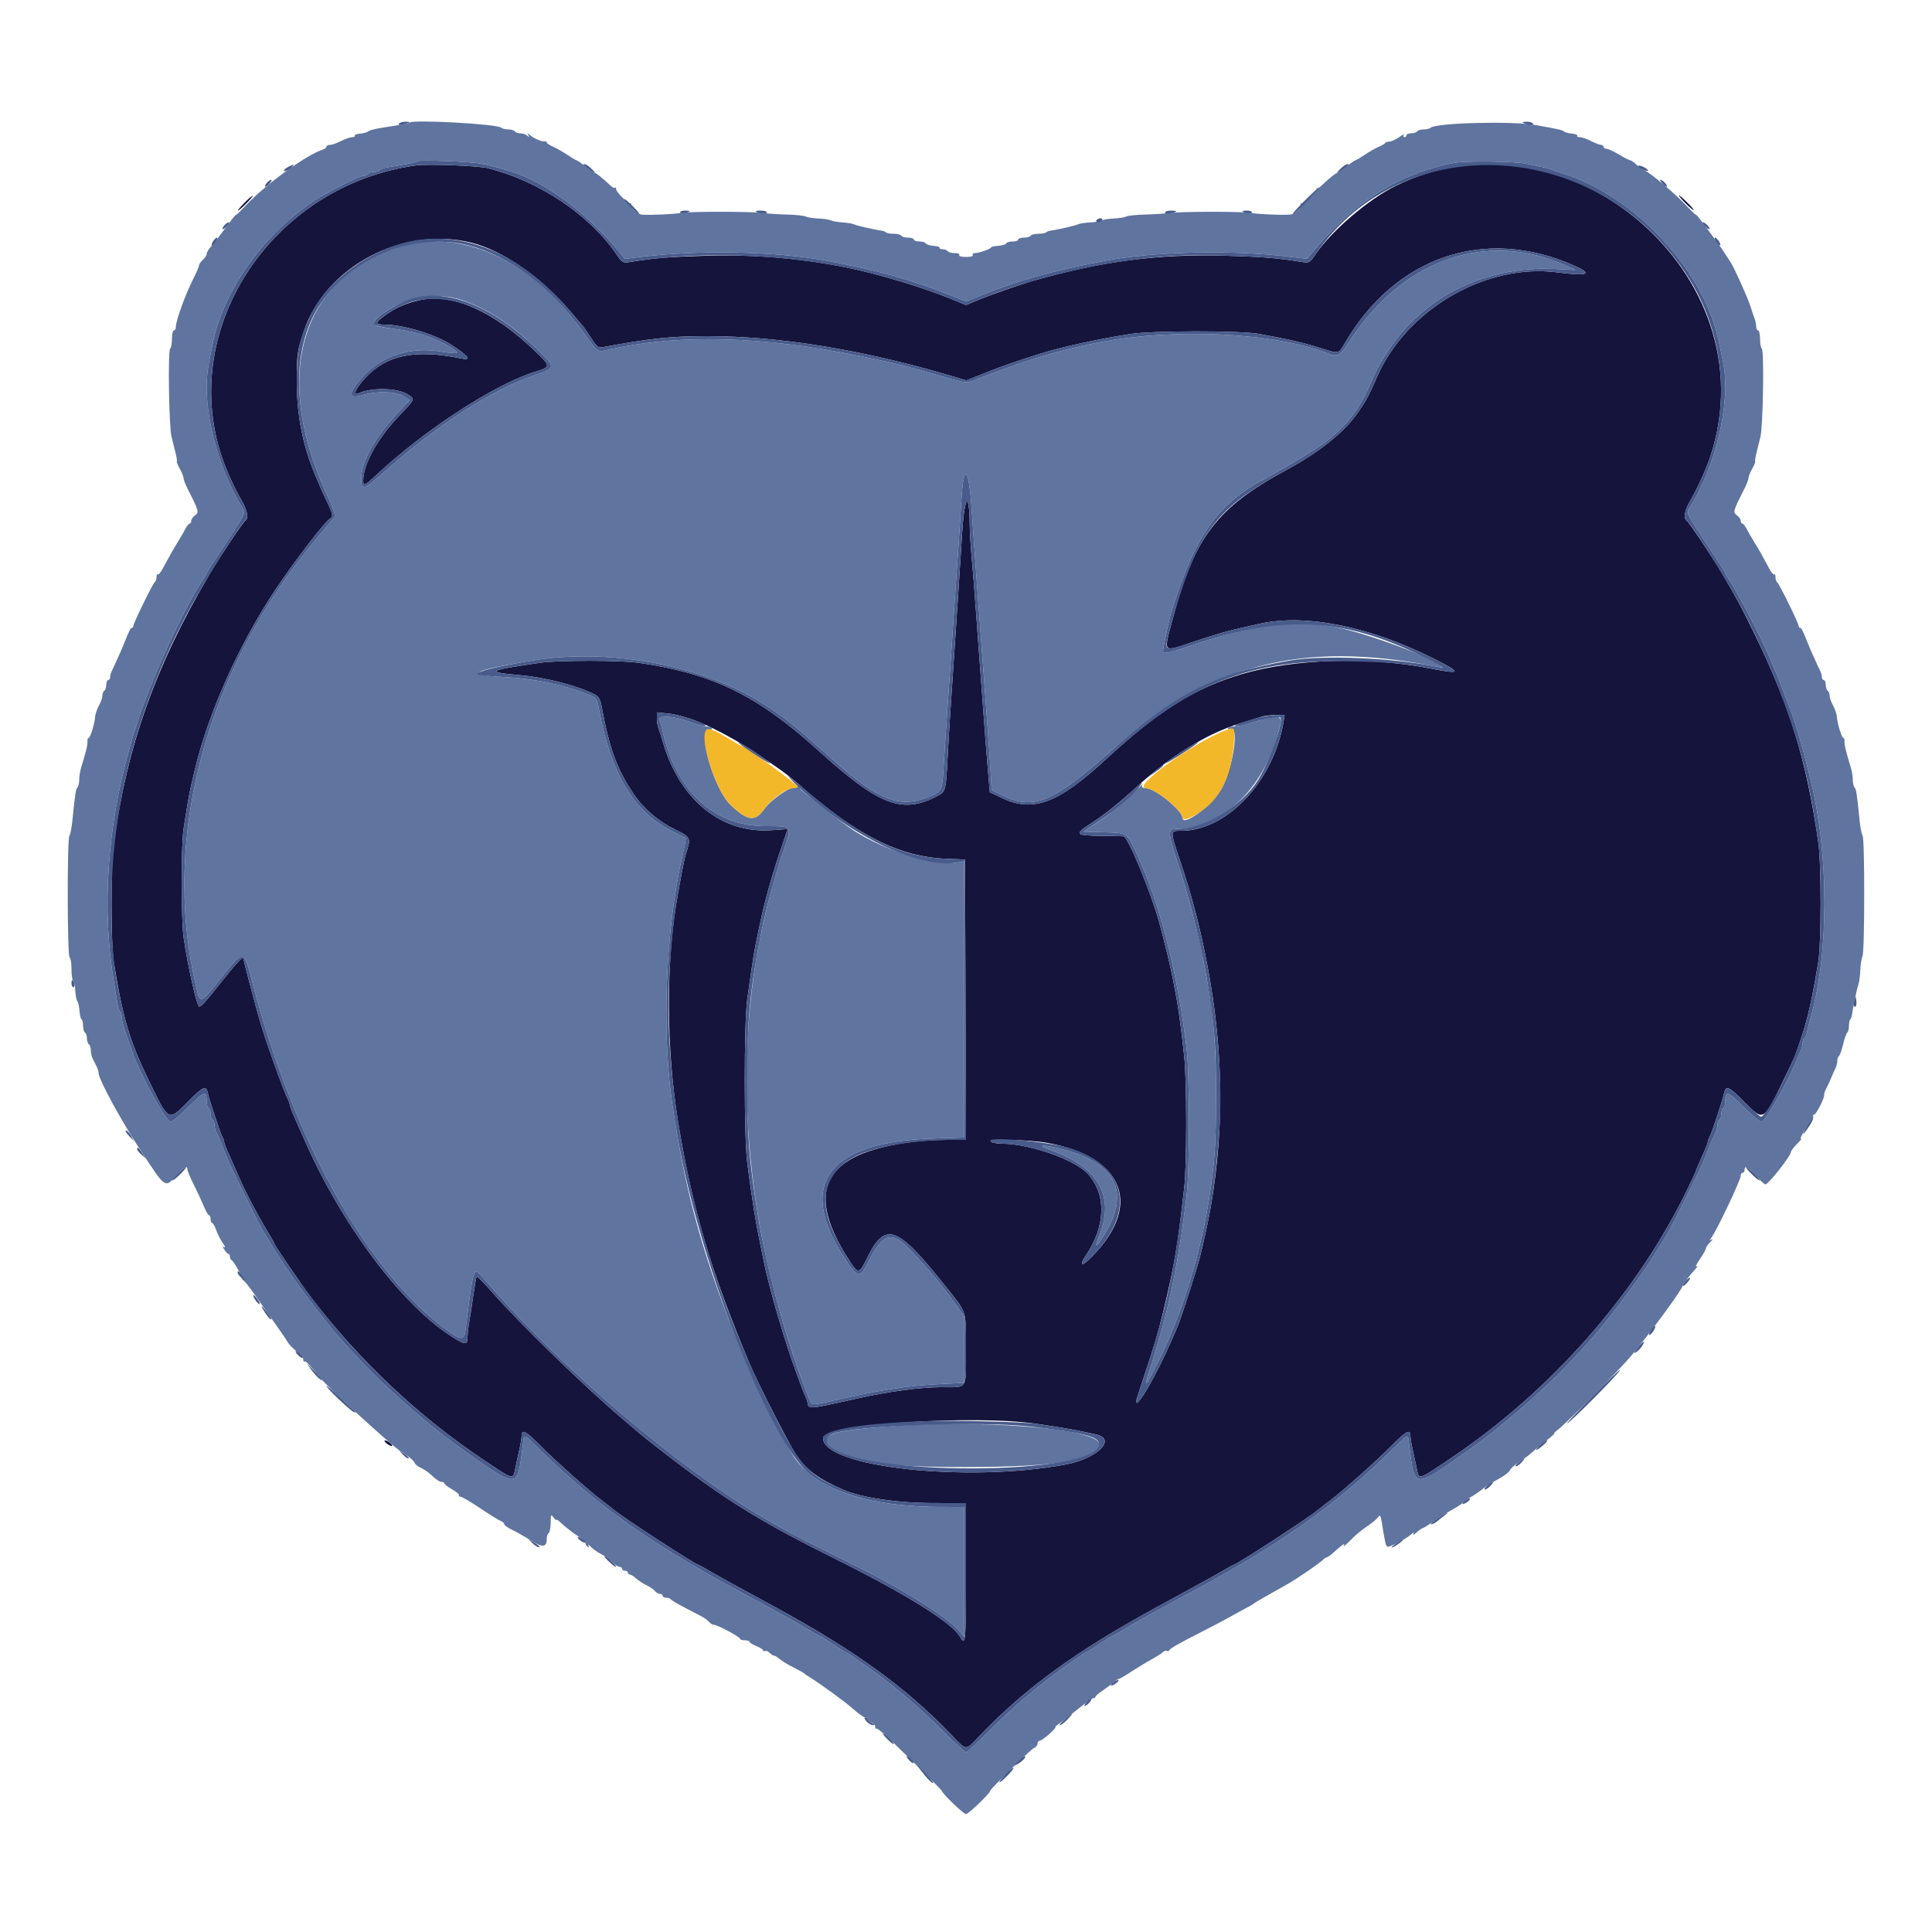 <svg id="svg" version="1.1" xmlns="http://www.w3.org/2000/svg" xmlns:xlink="http://www.w3.org/1999/xlink" width="400" height="400" viewBox="0, 0, 400,400"><g id="svgg"><path id="path0" d="M84.741 25.392 C 84.617 25.516,83.365 25.787,81.958 25.994 C 78.013 26.575,76.638 26.871,76.173 27.238 C 75.939 27.424,75.186 27.619,74.501 27.671 C 73.816 27.723,73.344 27.909,73.451 28.083 C 73.559 28.257,73.315 28.400,72.908 28.400 C 72.502 28.400,71.463 28.760,70.600 29.200 C 69.737 29.640,68.709 30.000,68.315 30.000 C 67.922 30.000,67.600 30.159,67.600 30.353 C 67.600 30.548,67.285 30.809,66.900 30.935 C 63.397 32.078,55.049 38.125,50.900 42.525 C 49.745 43.750,48.800 44.648,48.800 44.521 C 48.800 44.394,47.898 45.530,46.795 47.045 C 45.692 48.560,44.342 50.298,43.795 50.907 C 43.248 51.516,42.800 52.253,42.800 52.545 C 42.800 52.837,42.440 53.402,42.000 53.800 C 41.560 54.198,41.200 54.726,41.200 54.973 C 41.200 55.220,40.694 56.407,40.076 57.611 C 38.421 60.834,36.400 66.397,36.400 67.728 C 36.400 68.098,36.220 68.400,36.000 68.400 C 35.780 68.400,35.600 69.199,35.600 70.176 C 35.600 71.153,35.436 72.054,35.235 72.179 C 34.735 72.488,34.971 88.146,35.510 90.400 C 35.746 91.390,36.123 92.915,36.348 93.789 C 36.572 94.663,36.688 95.445,36.606 95.527 C 36.524 95.609,36.804 96.295,37.228 97.050 C 37.653 97.806,38.000 98.672,38.000 98.974 C 38.000 99.277,38.351 100.216,38.781 101.062 C 41.186 105.800,41.266 106.078,40.395 106.688 C 39.958 106.995,39.600 107.505,39.600 107.823 C 39.600 108.140,39.450 108.400,39.268 108.400 C 39.085 108.400,38.684 108.895,38.377 109.500 C 38.069 110.105,37.370 111.320,36.822 112.200 C 35.849 113.763,35.165 114.971,33.656 117.789 C 33.247 118.554,32.797 119.064,32.656 118.923 C 32.515 118.782,32.400 119.042,32.400 119.500 C 32.400 119.958,32.258 120.393,32.084 120.467 C 31.725 120.618,27.600 129.038,27.600 129.620 C 27.600 129.829,27.464 130.000,27.298 130.000 C 27.028 130.000,26.687 130.689,25.617 133.400 C 25.196 134.466,23.603 138.023,23.156 138.895 C 22.960 139.277,22.800 139.862,22.800 140.195 C 22.800 140.528,22.620 140.800,22.400 140.800 C 22.180 140.800,22.000 141.239,22.000 141.776 C 22.000 142.313,21.820 142.864,21.600 143.000 C 21.380 143.136,21.200 143.591,21.200 144.011 C 21.200 144.432,20.876 145.366,20.480 146.088 C 20.084 146.810,19.732 147.844,19.698 148.388 C 19.611 149.785,18.681 152.800,18.338 152.800 C 18.179 152.800,18.075 153.137,18.106 153.548 C 18.157 154.226,17.861 155.444,16.773 159.028 C 16.568 159.704,16.400 160.793,16.400 161.448 C 16.400 162.104,16.237 162.811,16.037 163.020 C 15.688 163.385,15.555 164.258,14.976 170.000 C 14.832 171.430,14.559 172.792,14.370 173.026 C 13.883 173.627,13.924 197.906,14.412 198.207 C 14.625 198.339,14.800 199.416,14.800 200.600 C 14.800 201.784,14.942 202.841,15.116 202.948 C 15.290 203.056,15.476 203.741,15.530 204.472 C 15.665 206.324,15.781 206.933,16.094 207.434 C 16.244 207.673,16.411 208.541,16.467 209.362 C 16.522 210.184,16.710 210.944,16.884 211.052 C 17.058 211.159,17.200 211.766,17.200 212.400 C 17.200 213.034,17.380 213.664,17.600 213.800 C 17.820 213.936,18.000 214.476,18.000 215.000 C 18.000 215.524,18.180 216.064,18.400 216.200 C 18.620 216.336,18.800 216.889,18.800 217.429 C 18.800 217.969,18.980 218.768,19.200 219.205 C 19.420 219.642,19.780 220.358,20.000 220.795 C 20.220 221.232,20.400 221.826,20.400 222.116 C 20.400 223.435,25.051 231.984,29.290 238.454 C 34.292 246.089,34.183 246.014,36.484 243.400 C 38.094 241.570,38.800 241.181,38.800 242.123 C 38.800 242.411,39.388 243.815,40.107 245.244 C 40.826 246.673,41.763 248.687,42.189 249.721 C 42.615 250.754,43.107 251.600,43.282 251.600 C 43.457 251.600,43.600 251.960,43.600 252.400 C 43.600 252.840,43.744 253.200,43.920 253.200 C 44.095 253.200,44.480 253.875,44.774 254.700 C 45.068 255.525,45.680 256.728,46.133 257.372 C 46.586 258.017,46.729 258.403,46.449 258.230 C 46.053 257.985,46.057 258.102,46.467 258.758 C 46.756 259.221,47.129 259.600,47.296 259.600 C 47.463 259.600,47.600 259.855,47.600 260.167 C 47.600 260.478,47.742 260.793,47.915 260.867 C 48.399 261.072,50.397 264.661,50.186 264.947 C 50.084 265.086,50.116 265.114,50.257 265.009 C 50.399 264.904,51.534 266.299,52.781 268.109 C 54.027 269.919,55.936 272.629,57.023 274.131 C 58.110 275.633,59.224 277.276,59.499 277.782 C 59.773 278.289,60.628 279.184,61.399 279.772 C 62.169 280.360,62.800 281.132,62.800 281.487 C 62.800 281.842,62.910 282.023,63.044 281.889 C 63.262 281.672,64.077 282.515,66.000 284.948 C 66.970 286.176,71.967 290.933,77.000 295.422 C 81.527 299.459,82.203 300.016,83.903 301.107 C 84.839 301.708,85.692 302.470,85.798 302.800 C 85.904 303.130,86.535 303.642,87.200 303.936 C 87.866 304.230,88.934 304.995,89.574 305.636 C 90.215 306.276,91.022 306.800,91.369 306.800 C 91.716 306.800,92.000 306.947,92.000 307.126 C 92.000 307.306,92.723 307.859,93.606 308.355 C 94.489 308.852,95.127 309.395,95.023 309.562 C 94.920 309.730,95.060 309.867,95.334 309.867 C 95.608 309.867,97.445 310.945,99.416 312.263 C 101.387 313.581,103.315 314.775,103.700 314.917 C 104.085 315.059,104.400 315.352,104.400 315.569 C 104.400 315.785,105.075 316.279,105.900 316.665 C 106.725 317.052,108.472 318.041,109.783 318.864 C 112.335 320.466,113.200 320.393,113.200 318.575 C 113.200 318.065,113.380 317.536,113.600 317.400 C 113.820 317.264,114.006 316.308,114.013 315.276 C 114.024 313.540,114.069 313.458,114.613 314.176 C 114.936 314.604,115.200 314.829,115.200 314.676 C 115.200 314.524,115.529 314.715,115.930 315.100 C 117.031 316.156,118.868 317.570,120.100 318.311 C 120.705 318.675,121.200 319.193,121.200 319.463 C 121.200 319.732,121.408 320.081,121.662 320.238 C 121.966 320.426,122.024 320.331,121.831 319.962 C 121.671 319.653,121.868 319.760,122.270 320.200 C 122.671 320.640,123.685 321.360,124.522 321.800 C 125.359 322.240,126.425 323.005,126.892 323.500 C 127.358 323.995,127.978 324.400,128.270 324.400 C 128.561 324.400,128.800 324.580,128.800 324.800 C 128.800 325.020,129.070 325.200,129.400 325.200 C 129.730 325.200,130.000 325.380,130.000 325.600 C 130.000 325.820,130.188 326.000,130.417 326.000 C 130.646 326.000,131.210 326.351,131.671 326.780 C 132.131 327.209,133.089 327.836,133.799 328.173 C 134.509 328.510,135.317 329.059,135.594 329.393 C 135.871 329.727,136.346 330.000,136.649 330.000 C 136.952 330.000,137.200 330.180,137.200 330.400 C 137.200 330.620,137.545 330.800,137.967 330.800 C 138.388 330.800,138.793 330.935,138.867 331.100 C 138.940 331.265,140.170 332.008,141.600 332.752 C 143.030 333.495,144.676 334.354,145.258 334.660 C 145.840 334.966,146.537 335.483,146.807 335.808 C 147.077 336.134,147.521 336.400,147.793 336.400 C 148.525 336.400,153.200 338.879,153.200 339.267 C 153.200 339.450,153.650 339.600,154.200 339.600 C 154.750 339.600,155.200 339.746,155.200 339.925 C 155.200 340.104,155.830 340.498,156.600 340.800 C 157.370 341.102,158.000 341.506,158.000 341.698 C 158.000 341.890,158.165 341.945,158.368 341.820 C 158.570 341.695,159.007 341.864,159.339 342.196 C 159.671 342.528,160.102 342.800,160.296 342.800 C 160.490 342.800,161.005 343.115,161.440 343.500 C 161.875 343.885,163.124 344.646,164.215 345.190 C 165.307 345.735,166.290 346.275,166.400 346.390 C 166.510 346.506,166.896 346.780,167.257 347.000 C 169.642 348.452,174.921 352.289,176.600 353.790 C 177.700 354.774,178.825 355.583,179.100 355.589 C 179.375 355.595,179.600 355.768,179.600 355.973 C 179.600 356.178,179.960 356.460,180.400 356.600 C 180.840 356.740,181.200 357.142,181.200 357.494 C 181.200 357.845,181.312 358.021,181.450 357.883 C 181.587 357.746,183.035 358.931,184.667 360.517 C 192.349 367.983,194.996 370.616,195.008 370.800 C 195.041 371.304,199.508 375.600,200.000 375.600 C 200.490 375.600,204.955 371.309,204.995 370.800 C 205.028 370.368,213.442 362.131,214.100 361.886 C 214.485 361.742,214.800 361.349,214.800 361.013 C 214.800 360.676,215.003 360.400,215.252 360.400 C 215.500 360.400,216.400 359.770,217.253 359.000 C 218.105 358.230,218.672 357.600,218.512 357.600 C 218.353 357.600,218.667 357.296,219.211 356.925 C 219.755 356.553,221.491 355.203,223.069 353.925 C 224.646 352.646,226.131 351.600,226.369 351.600 C 226.606 351.600,226.801 351.465,226.803 351.300 C 226.804 351.135,227.479 350.550,228.303 350.000 C 229.126 349.450,230.149 348.685,230.575 348.300 C 231.002 347.915,231.484 347.600,231.647 347.600 C 231.810 347.600,232.991 346.911,234.272 346.068 C 235.552 345.226,237.410 344.101,238.400 343.568 C 239.390 343.036,240.440 342.373,240.732 342.096 C 241.025 341.819,241.415 341.685,241.598 341.799 C 241.782 341.912,241.992 341.869,242.066 341.702 C 242.251 341.284,243.900 340.340,248.800 337.845 C 251.110 336.669,253.720 335.295,254.600 334.791 C 255.480 334.288,256.920 333.500,257.800 333.038 C 258.680 332.577,259.490 332.110,259.600 332.000 C 259.710 331.890,260.230 331.558,260.755 331.262 C 261.280 330.967,262.360 330.353,263.155 329.899 C 263.950 329.446,265.432 328.607,266.450 328.037 C 268.492 326.892,273.100 323.741,273.929 322.922 C 274.219 322.635,274.581 322.400,274.733 322.400 C 274.884 322.400,275.458 321.995,276.009 321.500 C 277.937 319.765,278.597 319.320,278.230 320.000 C 278.053 320.330,278.527 319.970,279.285 319.200 C 280.803 317.657,281.518 317.063,283.600 315.614 C 284.370 315.079,285.177 314.361,285.394 314.020 C 285.699 313.540,285.854 313.806,286.082 315.200 C 286.775 319.443,286.905 320.018,287.214 320.209 C 287.589 320.441,290.985 318.707,292.150 317.688 C 292.731 317.180,292.850 317.157,292.604 317.600 C 292.421 317.930,292.717 317.795,293.261 317.300 C 293.806 316.805,294.375 316.400,294.525 316.400 C 294.675 316.400,295.654 315.794,296.699 315.053 C 297.745 314.312,299.476 313.224,300.547 312.635 C 301.617 312.046,302.756 311.301,303.078 310.979 C 303.399 310.658,304.053 310.190,304.531 309.940 C 305.009 309.689,306.030 308.993,306.800 308.393 C 307.570 307.793,309.144 306.795,310.298 306.174 C 311.451 305.553,312.485 304.765,312.595 304.423 C 312.704 304.080,313.561 303.313,314.497 302.717 C 315.434 302.121,316.658 301.203,317.217 300.677 C 317.777 300.151,319.096 299.064,320.148 298.260 C 321.200 297.457,321.933 296.800,321.777 296.800 C 321.620 296.800,322.011 296.406,322.646 295.925 C 324.212 294.738,335.389 283.485,337.486 280.985 C 341.708 275.951,348.400 266.843,348.400 266.132 C 348.400 265.900,349.955 263.891,351.102 262.639 C 351.504 262.200,351.562 262.014,351.238 262.200 C 350.929 262.378,351.244 261.698,351.938 260.690 C 352.632 259.681,353.200 258.670,353.200 258.444 C 353.200 258.217,353.605 257.638,354.100 257.157 C 354.595 256.676,354.730 256.433,354.400 256.618 C 353.922 256.885,353.891 256.836,354.244 256.377 C 355.351 254.939,360.400 244.317,360.400 243.425 C 360.400 243.081,360.580 242.800,360.800 242.800 C 361.020 242.800,361.200 242.530,361.200 242.200 C 361.200 241.181,361.867 241.526,363.516 243.400 C 364.388 244.390,365.286 245.200,365.513 245.200 C 366.156 245.200,370.800 239.282,370.800 238.464 C 370.800 238.261,371.385 237.507,372.100 236.788 C 372.815 236.069,373.167 235.613,372.883 235.775 C 372.598 235.936,372.951 235.108,373.667 233.934 C 374.383 232.760,375.112 231.740,375.287 231.666 C 375.462 231.592,375.503 231.367,375.379 231.166 C 375.255 230.965,375.339 230.800,375.566 230.800 C 376.001 230.800,377.820 227.234,377.671 226.676 C 377.623 226.497,377.835 225.867,378.143 225.276 C 378.451 224.684,378.925 223.660,379.198 223.000 C 379.470 222.340,379.852 221.487,380.047 221.105 C 380.241 220.723,380.400 220.059,380.400 219.629 C 380.400 219.199,380.549 218.755,380.732 218.642 C 380.914 218.530,381.305 217.431,381.600 216.200 C 381.895 214.969,382.286 213.870,382.468 213.758 C 382.651 213.645,382.800 213.053,382.800 212.443 C 382.800 211.833,382.925 211.209,383.077 211.056 C 383.229 210.904,383.403 210.379,383.464 209.890 C 383.644 208.432,384.454 204.660,384.772 203.800 C 384.935 203.360,385.108 202.024,385.157 200.831 C 385.206 199.638,385.410 198.355,385.610 197.981 C 386.074 197.115,386.093 173.598,385.631 173.026 C 385.441 172.792,385.168 171.430,385.024 170.000 C 384.445 164.258,384.312 163.385,383.963 163.020 C 383.763 162.811,383.600 162.104,383.600 161.448 C 383.600 160.793,383.432 159.704,383.227 159.028 C 382.139 155.444,381.843 154.226,381.894 153.548 C 381.925 153.137,381.821 152.800,381.662 152.800 C 381.319 152.800,380.389 149.785,380.302 148.388 C 380.268 147.844,379.916 146.810,379.520 146.088 C 379.124 145.366,378.800 144.432,378.800 144.011 C 378.800 143.591,378.620 143.136,378.400 143.000 C 378.180 142.864,378.000 142.313,378.000 141.776 C 378.000 141.239,377.820 140.800,377.600 140.800 C 377.380 140.800,377.200 140.528,377.200 140.195 C 377.200 139.862,377.040 139.277,376.844 138.895 C 376.397 138.023,374.804 134.466,374.383 133.400 C 373.313 130.689,372.972 130.000,372.702 130.000 C 372.536 130.000,372.400 129.829,372.400 129.620 C 372.400 129.048,368.354 120.819,367.951 120.569 C 367.758 120.450,367.600 119.973,367.600 119.510 C 367.600 119.046,367.485 118.782,367.344 118.923 C 367.203 119.064,366.753 118.554,366.344 117.789 C 364.835 114.971,364.151 113.763,363.178 112.200 C 362.630 111.320,361.931 110.105,361.623 109.500 C 361.316 108.895,360.915 108.400,360.732 108.400 C 360.550 108.400,360.400 108.140,360.400 107.823 C 360.400 107.505,360.042 106.995,359.605 106.688 C 358.734 106.078,358.814 105.800,361.219 101.062 C 361.649 100.216,362.000 99.277,362.000 98.974 C 362.000 98.672,362.347 97.806,362.772 97.050 C 363.196 96.295,363.476 95.609,363.394 95.527 C 363.312 95.445,363.428 94.663,363.652 93.789 C 363.877 92.915,364.254 91.390,364.490 90.400 C 365.029 88.146,365.265 72.488,364.765 72.179 C 364.564 72.054,364.400 71.153,364.400 70.176 C 364.400 69.199,364.220 68.400,364.000 68.400 C 363.780 68.400,363.600 68.048,363.600 67.619 C 363.600 67.189,363.443 66.424,363.251 65.919 C 363.059 65.413,362.678 64.280,362.405 63.400 C 361.905 61.793,359.097 55.521,358.375 54.400 C 357.155 52.507,356.356 51.309,355.837 50.600 C 352.429 45.938,351.200 44.327,351.200 44.521 C 351.200 44.648,350.255 43.750,349.100 42.525 C 346.828 40.116,341.998 36.042,340.425 35.208 C 339.889 34.924,339.090 34.356,338.650 33.946 C 338.209 33.536,337.711 33.200,337.542 33.200 C 337.373 33.200,336.319 32.660,335.200 32.000 C 334.081 31.340,332.903 30.800,332.582 30.800 C 332.262 30.800,332.000 30.620,332.000 30.400 C 332.000 30.180,331.768 30.000,331.485 30.000 C 331.201 30.000,330.263 29.640,329.400 29.200 C 328.537 28.760,327.498 28.400,327.092 28.400 C 326.685 28.400,326.441 28.257,326.549 28.083 C 326.656 27.909,326.184 27.723,325.499 27.671 C 324.814 27.619,324.061 27.424,323.827 27.238 C 323.403 26.903,322.979 26.805,318.000 25.896 C 313.226 25.024,297.298 25.423,296.220 26.441 C 296.011 26.638,295.347 26.800,294.744 26.800 C 294.141 26.800,293.536 26.980,293.400 27.200 C 293.264 27.420,292.713 27.600,292.176 27.600 C 291.639 27.600,291.200 27.780,291.200 28.000 C 291.200 28.220,291.009 28.400,290.776 28.400 C 290.543 28.400,290.479 28.196,290.633 27.946 C 290.788 27.696,290.383 27.885,289.733 28.365 C 289.083 28.845,288.158 29.268,287.676 29.304 C 287.194 29.341,286.800 29.468,286.800 29.587 C 286.800 29.707,286.215 30.058,285.500 30.368 C 284.785 30.677,283.448 31.441,282.528 32.065 C 281.608 32.689,280.739 33.200,280.595 33.200 C 280.452 33.200,279.539 33.852,278.567 34.648 C 277.595 35.445,276.800 35.983,276.800 35.845 C 276.800 35.610,275.145 36.950,273.562 38.467 C 273.180 38.833,272.762 39.058,272.633 38.967 C 272.505 38.875,272.494 38.924,272.608 39.075 C 272.924 39.492,269.928 42.403,269.473 42.122 C 269.255 41.987,269.198 42.073,269.347 42.314 C 269.704 42.892,268.073 44.388,267.025 44.444 C 265.030 44.552,260.465 44.348,259.000 44.086 C 257.145 43.754,244.164 43.776,241.800 44.114 C 240.920 44.240,238.760 44.380,237.000 44.424 C 235.240 44.468,233.515 44.651,233.167 44.830 C 232.819 45.009,231.649 45.194,230.567 45.241 C 229.485 45.288,228.420 45.461,228.200 45.627 C 227.980 45.793,226.900 45.979,225.800 46.040 C 224.700 46.100,223.530 46.280,223.200 46.440 C 222.630 46.715,218.984 47.556,217.512 47.752 C 217.133 47.802,216.698 47.969,216.545 48.122 C 216.392 48.275,215.677 48.400,214.957 48.400 C 214.237 48.400,213.536 48.580,213.400 48.800 C 213.264 49.020,212.623 49.200,211.976 49.200 C 211.329 49.200,210.800 49.380,210.800 49.600 C 210.800 49.820,210.275 50.000,209.633 50.000 C 208.992 50.000,208.407 50.177,208.333 50.393 C 208.260 50.609,207.525 50.834,206.701 50.893 C 205.876 50.952,205.201 51.099,205.201 51.220 C 205.200 51.521,202.703 52.400,201.848 52.400 C 201.466 52.400,201.264 52.580,201.400 52.800 C 201.550 53.042,200.996 53.200,200.000 53.200 C 199.004 53.200,198.450 53.042,198.600 52.800 C 198.744 52.567,198.345 52.400,197.647 52.400 C 196.987 52.400,196.336 52.220,196.200 52.000 C 196.064 51.780,195.593 51.600,195.153 51.600 C 194.713 51.600,194.436 51.465,194.537 51.300 C 194.639 51.135,194.065 50.952,193.261 50.893 C 192.457 50.834,191.740 50.609,191.667 50.393 C 191.593 50.177,191.008 50.000,190.367 50.000 C 189.725 50.000,189.200 49.820,189.200 49.600 C 189.200 49.380,188.671 49.200,188.024 49.200 C 187.377 49.200,186.736 49.020,186.600 48.800 C 186.464 48.580,185.763 48.400,185.043 48.400 C 184.323 48.400,183.608 48.275,183.455 48.122 C 183.302 47.969,182.867 47.802,182.488 47.752 C 181.031 47.558,177.372 46.716,176.800 46.443 C 176.470 46.285,175.392 46.104,174.404 46.041 C 173.415 45.977,172.335 45.790,172.004 45.625 C 171.672 45.459,170.515 45.287,169.433 45.240 C 168.351 45.194,167.181 45.009,166.833 44.830 C 166.485 44.651,164.760 44.468,163.000 44.424 C 161.240 44.380,159.080 44.240,158.200 44.114 C 155.836 43.776,142.855 43.754,141.000 44.086 C 139.535 44.348,134.970 44.552,132.975 44.444 C 131.974 44.390,130.289 42.903,130.621 42.366 C 130.752 42.154,130.700 42.030,130.504 42.090 C 129.999 42.246,127.373 39.538,127.533 39.026 C 127.607 38.792,127.547 38.720,127.400 38.867 C 127.253 39.013,126.820 38.833,126.438 38.467 C 124.855 36.950,123.200 35.610,123.200 35.845 C 123.200 35.983,122.405 35.445,121.433 34.648 C 120.461 33.852,119.548 33.200,119.405 33.200 C 119.261 33.200,118.392 32.689,117.472 32.065 C 116.552 31.441,115.215 30.677,114.500 30.368 C 113.785 30.058,113.200 29.669,113.200 29.502 C 113.200 29.336,113.065 29.236,112.900 29.279 C 112.366 29.420,110.620 28.723,109.831 28.053 C 109.215 27.530,109.128 27.519,109.390 28.000 C 109.656 28.488,109.617 28.506,109.179 28.100 C 108.882 27.825,108.237 27.600,107.744 27.600 C 107.251 27.600,106.736 27.420,106.600 27.200 C 106.464 26.980,105.859 26.800,105.256 26.800 C 104.653 26.800,103.989 26.638,103.780 26.441 C 102.966 25.671,85.428 24.706,84.741 25.392 M99.800 33.927 C 101.770 34.327,103.378 34.752,105.865 35.529 C 112.946 37.741,121.283 43.883,127.814 51.698 L 129.400 53.596 132.600 53.197 C 144.633 51.700,160.539 52.015,171.000 53.958 C 181.639 55.934,188.783 57.919,196.900 61.156 L 200.000 62.392 203.100 61.156 C 211.217 57.919,218.361 55.934,229.000 53.958 C 239.461 52.015,255.367 51.700,267.400 53.197 L 270.600 53.596 272.183 51.698 C 280.574 41.638,289.837 35.864,301.000 33.736 C 303.426 33.274,313.508 33.384,316.000 33.899 C 320.262 34.782,320.607 34.863,321.400 35.175 C 321.840 35.348,322.920 35.715,323.800 35.991 C 337.013 40.138,350.247 53.236,354.723 66.600 C 355.486 68.878,355.801 70.187,356.779 75.131 C 358.400 83.331,355.238 96.733,349.630 105.431 C 349.141 106.189,349.445 106.785,353.147 112.321 C 355.376 115.654,357.200 118.492,357.200 118.629 C 357.200 118.765,357.533 119.354,357.939 119.938 C 359.444 122.101,364.516 131.779,366.159 135.624 C 366.577 136.601,367.231 138.120,367.613 139.000 C 367.995 139.880,368.706 141.680,369.193 143.000 C 369.680 144.320,370.231 145.760,370.419 146.200 C 370.851 147.215,371.994 150.631,372.425 152.200 C 372.606 152.860,372.957 154.120,373.204 155.000 C 373.451 155.880,373.821 157.275,374.027 158.100 C 374.232 158.925,374.591 160.365,374.825 161.300 C 378.710 176.838,378.698 197.521,374.797 211.000 C 374.543 211.880,374.238 213.097,374.121 213.705 C 374.004 214.313,373.749 214.908,373.554 215.029 C 373.359 215.149,373.200 215.599,373.200 216.029 C 373.200 216.459,373.041 217.123,372.847 217.505 C 372.652 217.887,372.314 218.650,372.095 219.200 C 370.351 223.572,365.886 231.529,364.798 232.201 C 364.495 232.389,363.093 231.283,361.014 229.214 C 357.602 225.820,357.200 225.714,357.200 228.209 C 357.200 228.728,357.020 229.264,356.800 229.400 C 356.580 229.536,356.400 230.076,356.400 230.600 C 356.400 231.124,356.220 231.664,356.000 231.800 C 355.780 231.936,355.600 232.399,355.600 232.829 C 355.600 233.259,355.441 233.923,355.247 234.305 C 355.052 234.687,354.692 235.495,354.447 236.100 C 354.201 236.705,353.796 237.695,353.546 238.300 C 353.297 238.905,352.961 239.760,352.799 240.200 C 352.426 241.217,346.603 253.003,345.685 254.600 C 344.123 257.317,340.938 262.328,339.585 264.200 C 332.782 273.606,329.715 277.300,323.177 283.965 C 318.649 288.581,310.348 295.743,305.600 299.130 C 292.329 308.596,292.957 308.597,291.741 299.100 C 291.441 296.750,291.828 296.613,287.915 300.448 C 277.994 310.169,268.172 317.462,254.500 325.259 C 253.785 325.666,252.525 326.387,251.700 326.860 C 250.875 327.333,249.030 328.344,247.600 329.107 C 246.170 329.870,244.100 330.989,243.000 331.594 C 241.900 332.199,239.740 333.378,238.200 334.214 C 236.660 335.050,234.257 336.424,232.859 337.267 C 231.462 338.110,230.237 338.800,230.137 338.800 C 230.038 338.800,228.896 339.520,227.600 340.400 C 226.304 341.280,225.150 342.000,225.036 342.000 C 224.922 342.000,224.129 342.495,223.274 343.100 C 222.419 343.705,220.837 344.819,219.760 345.575 C 215.320 348.691,209.524 353.640,205.111 358.081 C 202.532 360.676,200.232 362.800,200.000 362.800 C 199.768 362.800,197.468 360.676,194.889 358.081 C 190.476 353.640,184.680 348.691,180.240 345.575 C 179.163 344.819,177.581 343.705,176.726 343.100 C 175.871 342.495,175.078 342.000,174.964 342.000 C 174.850 342.000,173.696 341.280,172.400 340.400 C 171.104 339.520,169.962 338.800,169.863 338.800 C 169.763 338.800,168.538 338.110,167.141 337.267 C 165.743 336.424,163.340 335.050,161.800 334.214 C 160.260 333.378,158.100 332.199,157.000 331.594 C 155.900 330.989,153.830 329.870,152.400 329.107 C 150.970 328.344,149.125 327.333,148.300 326.860 C 147.475 326.387,146.215 325.666,145.500 325.259 C 131.828 317.462,122.006 310.169,112.085 300.448 C 108.172 296.613,108.559 296.750,108.259 299.100 C 107.043 308.597,107.671 308.596,94.400 299.130 C 89.652 295.743,81.351 288.581,76.823 283.965 C 70.285 277.300,67.218 273.606,60.415 264.200 C 59.062 262.328,55.877 257.317,54.315 254.600 C 53.413 253.032,47.596 241.264,47.147 240.100 C 46.113 237.419,45.145 235.075,44.753 234.305 C 44.559 233.923,44.400 233.259,44.400 232.829 C 44.400 232.399,44.220 231.936,44.000 231.800 C 43.780 231.664,43.600 231.124,43.600 230.600 C 43.600 230.076,43.420 229.536,43.200 229.400 C 42.980 229.264,42.800 228.728,42.800 228.209 C 42.800 225.714,42.398 225.820,38.986 229.214 C 36.907 231.283,35.505 232.389,35.202 232.201 C 34.424 231.720,31.935 227.655,30.052 223.789 C 28.220 220.028,27.982 219.477,27.200 217.200 C 26.936 216.430,26.582 215.440,26.415 215.000 C 25.686 213.082,25.200 211.281,25.200 210.495 C 25.200 210.029,25.044 209.551,24.853 209.433 C 24.662 209.315,24.381 208.359,24.227 207.309 C 24.073 206.259,23.779 204.410,23.572 203.200 C 21.047 188.416,22.187 171.175,26.746 155.200 C 26.966 154.430,27.263 153.350,27.406 152.800 C 27.550 152.250,27.807 151.440,27.978 151.000 C 28.149 150.560,28.506 149.480,28.771 148.600 C 29.036 147.720,29.404 146.640,29.588 146.200 C 29.773 145.760,30.512 143.870,31.230 142.000 C 34.003 134.783,39.446 123.695,42.061 119.938 C 42.467 119.354,42.800 118.765,42.800 118.629 C 42.800 118.492,44.624 115.654,46.853 112.321 C 50.555 106.785,50.859 106.189,50.370 105.431 C 45.987 98.634,42.800 88.140,42.800 80.506 C 42.800 77.487,42.957 76.300,44.058 71.000 C 46.329 60.066,54.379 48.725,64.895 41.645 C 67.418 39.946,74.426 36.408,75.276 36.403 C 75.648 36.402,76.064 36.220,76.200 36.000 C 76.336 35.780,76.876 35.600,77.400 35.600 C 77.924 35.600,78.452 35.440,78.573 35.244 C 78.694 35.049,79.379 34.787,80.096 34.664 C 80.813 34.540,82.452 34.263,83.737 34.049 C 85.023 33.834,86.190 33.543,86.332 33.401 C 86.704 33.029,97.439 33.448,99.800 33.927 M84.171 50.786 C 62.481 56.474,55.931 77.312,67.838 102.744 C 68.806 104.812,69.459 106.700,69.295 106.962 C 69.133 107.224,67.701 108.959,66.113 110.819 C 42.979 137.918,33.346 172.828,40.485 203.700 C 41.494 208.067,41.232 208.131,45.845 202.385 C 50.663 196.383,50.407 196.320,52.420 204.000 C 60.818 236.039,75.946 263.089,92.200 275.130 C 95.664 277.696,96.121 277.660,96.458 274.795 C 97.579 265.260,98.028 262.981,98.730 263.267 C 98.908 263.340,100.388 264.930,102.019 266.800 C 116.408 283.299,139.903 303.307,156.806 313.455 C 162.165 316.673,164.962 318.147,177.479 324.352 C 187.430 329.285,196.620 335.120,198.797 337.887 L 199.600 338.908 199.600 325.454 L 199.600 312.000 194.700 311.993 C 179.396 311.971,168.813 308.324,164.292 301.512 C 162.742 299.176,156.861 287.606,154.883 283.000 C 147.153 264.999,142.608 249.959,140.015 233.800 C 139.768 232.260,139.478 230.460,139.370 229.800 C 136.927 214.803,137.732 192.481,141.264 177.296 C 141.738 175.259,142.052 173.549,141.963 173.496 C 141.873 173.443,140.618 172.813,139.174 172.095 C 131.208 168.135,126.496 160.272,123.980 146.738 C 123.562 144.492,123.544 144.471,121.480 143.668 C 116.326 141.665,110.525 140.499,103.996 140.155 C 95.995 139.732,97.763 138.788,110.400 136.732 C 126.953 134.040,146.812 138.032,159.400 146.582 C 163.297 149.229,164.747 150.421,172.946 157.719 C 181.750 165.555,186.129 167.287,191.785 165.171 C 195.012 163.964,195.075 163.851,195.371 158.716 C 195.514 156.232,195.797 151.860,196.000 149.000 C 196.203 146.140,196.559 140.920,196.791 137.400 C 197.372 128.577,197.953 120.003,198.402 113.600 C 198.611 110.630,198.894 106.202,199.031 103.759 C 199.491 95.544,200.571 96.468,201.181 105.600 C 201.423 109.230,201.790 114.450,201.996 117.200 C 202.707 126.696,203.234 133.819,203.624 139.200 C 203.839 142.170,204.192 146.940,204.410 149.800 C 204.627 152.660,204.921 156.935,205.062 159.300 L 205.320 163.600 207.458 164.646 C 213.899 167.797,217.930 166.187,229.680 155.767 C 250.286 137.494,269.190 132.501,297.100 137.960 C 304.224 139.354,287.001 132.296,278.103 130.176 C 269.429 128.109,260.319 129.073,247.328 133.431 C 241.856 135.267,240.800 135.486,240.800 134.783 C 240.800 134.132,242.006 128.336,242.420 127.000 C 246.838 112.728,250.857 106.205,258.278 101.253 C 259.641 100.344,260.839 99.600,260.941 99.600 C 261.310 99.600,270.739 94.071,273.039 92.506 C 277.744 89.304,281.099 85.353,283.255 80.475 C 285.131 76.230,285.279 75.944,287.044 73.151 C 294.399 61.512,307.394 55.001,321.897 55.689 L 326.200 55.893 324.066 54.939 C 307.766 47.655,290.463 53.699,279.516 70.500 C 277.413 73.728,277.006 73.965,274.926 73.169 C 263.412 68.767,242.630 67.839,226.889 71.022 C 218.429 72.733,212.732 74.470,201.934 78.629 C 200.103 79.334,200.009 79.331,196.934 78.455 C 186.601 75.512,185.469 75.229,177.800 73.673 C 157.764 69.607,141.115 69.146,126.605 72.254 C 123.411 72.938,124.122 73.378,120.608 68.542 C 110.304 54.356,96.398 47.579,84.171 50.786 M95.800 62.184 C 101.094 64.017,105.963 67.207,111.135 72.230 C 115.114 76.094,115.110 76.184,110.898 77.613 C 101.880 80.673,90.459 88.002,79.496 97.765 C 75.256 101.541,74.800 101.658,74.800 98.968 C 74.800 95.605,77.679 90.451,82.286 85.567 L 84.869 82.830 83.534 82.016 C 81.895 81.017,77.954 80.919,75.034 81.805 C 71.947 82.741,72.016 81.360,75.231 77.843 C 79.063 73.649,84.989 71.767,91.188 72.774 C 94.750 73.352,95.331 73.240,93.838 72.262 C 90.320 69.957,86.673 68.734,81.217 68.031 C 76.988 67.486,76.559 67.115,78.400 65.593 C 83.323 61.523,90.072 60.200,95.800 62.184 M136.571 149.068 C 136.712 149.435,137.002 150.515,137.215 151.468 C 139.956 163.696,147.737 170.960,158.180 171.039 C 164.348 171.086,164.066 170.675,162.038 176.663 C 159.417 184.399,157.171 193.887,156.041 202.000 C 153.562 219.793,154.255 238.841,158.069 257.800 C 160.031 267.553,163.838 280.364,167.562 289.751 C 168.056 290.994,168.002 290.991,172.200 290.046 C 182.274 287.779,187.822 286.902,194.100 286.583 L 199.600 286.304 199.600 279.418 L 199.600 272.533 197.948 270.166 C 194.553 265.306,188.103 257.976,186.166 256.779 C 183.760 255.292,182.221 256.407,179.650 261.500 C 178.039 264.692,177.660 264.645,175.161 260.942 C 164.709 245.453,171.131 236.422,193.100 235.715 L 199.600 235.506 199.600 206.909 L 199.600 178.311 198.252 178.564 C 193.752 179.408,183.371 176.220,176.800 171.975 C 173.767 170.016,165.600 163.598,165.600 163.174 C 165.600 161.638,160.083 164.925,158.153 167.612 C 156.302 170.188,154.765 169.977,151.266 166.663 C 147.719 163.305,144.230 150.845,146.896 151.055 C 147.278 151.085,147.493 150.950,147.372 150.755 C 147.251 150.560,146.735 150.400,146.224 150.400 C 145.713 150.400,144.100 149.950,142.638 149.400 C 139.456 148.202,136.169 148.022,136.571 149.068 M261.400 149.011 C 260.300 149.298,258.771 149.728,258.003 149.967 C 257.234 150.205,256.120 150.400,255.526 150.400 C 254.933 150.400,254.346 150.563,254.223 150.763 C 254.100 150.962,254.386 151.024,254.860 150.900 C 256.571 150.453,255.260 158.977,252.971 163.183 C 251.050 166.712,244.800 171.370,244.800 169.272 C 244.800 167.831,239.096 163.200,237.322 163.200 C 236.363 163.200,236.154 162.831,236.744 162.180 C 236.934 161.971,235.809 163.069,234.244 164.620 C 232.680 166.171,229.805 168.511,227.856 169.820 L 224.312 172.200 228.056 172.300 C 233.539 172.445,233.221 172.252,235.331 176.737 C 240.095 186.865,243.699 200.858,245.649 216.800 C 246.324 222.318,246.335 242.051,245.667 247.600 C 243.908 262.209,241.919 271.549,237.966 283.766 C 236.741 287.549,237.092 287.293,239.422 282.703 C 244.489 272.724,248.476 260.067,250.356 248.000 C 251.520 240.524,251.775 236.688,251.762 226.800 C 251.745 214.466,251.173 208.814,248.728 196.800 C 247.771 192.094,245.492 183.664,243.744 178.358 C 241.746 172.293,241.735 171.600,243.630 171.600 C 252.852 171.600,261.586 163.321,264.643 151.680 C 265.594 148.060,265.461 147.950,261.400 149.011 M217.600 238.156 C 227.330 241.558,230.823 247.598,227.677 255.576 C 226.632 258.226,226.757 258.508,228.087 256.499 C 234.184 247.286,231.543 241.040,220.272 238.019 C 216.000 236.874,214.198 236.967,217.600 238.156 M183.000 295.400 C 172.063 296.338,170.067 296.966,171.506 299.019 C 173.905 302.442,181.988 303.772,200.200 303.742 C 219.488 303.709,227.911 302.198,227.521 298.840 C 227.158 295.719,201.966 293.772,183.000 295.400 " stroke="none" fill="#5f749f" fill-rule="evenodd"></path><path id="path1" d="M86.200 34.233 C 56.656 38.290,37.045 67.470,45.832 94.300 C 46.791 97.229,48.478 100.967,50.082 103.718 C 51.229 105.685,51.518 107.356,50.788 107.807 C 50.281 108.121,45.558 115.195,43.316 119.000 C 32.192 137.873,26.304 154.440,23.556 174.600 C 22.930 179.197,22.935 195.262,23.564 199.200 C 25.375 210.531,26.795 215.397,30.568 223.200 C 35.009 232.386,34.780 232.247,38.800 228.200 C 42.060 224.918,42.659 224.649,43.035 226.300 C 43.422 227.996,45.581 234.515,46.014 235.295 C 46.226 235.677,46.400 236.166,46.400 236.383 C 46.400 236.599,46.827 237.727,47.349 238.888 C 47.871 240.050,48.810 242.170,49.435 243.600 C 50.856 246.851,53.247 251.426,55.258 254.741 C 56.106 256.138,56.800 257.359,56.800 257.454 C 56.800 257.782,62.552 266.208,64.544 268.800 C 74.640 281.931,86.723 293.300,100.037 302.194 C 106.636 306.603,106.167 306.497,106.748 303.717 C 107.015 302.443,107.405 300.632,107.616 299.694 C 107.827 298.756,108.000 297.631,108.000 297.194 C 108.000 295.796,108.949 296.328,112.010 299.440 C 114.973 302.453,122.200 308.875,124.795 310.800 C 125.536 311.350,126.606 312.181,127.171 312.647 C 129.284 314.387,144.062 324.000,144.623 324.000 C 144.701 324.000,145.628 324.507,146.682 325.127 C 147.737 325.747,149.860 326.940,151.400 327.780 C 152.940 328.619,155.145 329.822,156.300 330.453 C 157.455 331.084,159.435 332.164,160.700 332.854 C 177.121 341.810,187.619 349.426,196.938 359.145 C 200.255 362.605,199.745 362.605,203.062 359.145 C 212.381 349.426,222.879 341.810,239.300 332.854 C 240.565 332.164,242.545 331.084,243.700 330.453 C 244.855 329.822,247.060 328.619,248.600 327.780 C 250.140 326.940,252.263 325.747,253.318 325.127 C 254.372 324.507,255.299 324.000,255.377 324.000 C 255.938 324.000,270.716 314.387,272.829 312.647 C 273.394 312.181,274.464 311.350,275.205 310.800 C 277.800 308.875,285.027 302.453,287.990 299.440 C 291.051 296.328,292.000 295.796,292.000 297.194 C 292.000 297.631,292.173 298.756,292.384 299.694 C 292.595 300.632,292.985 302.443,293.252 303.717 C 293.833 306.497,293.364 306.603,299.963 302.194 C 321.127 288.055,339.039 267.703,349.515 245.893 C 350.442 243.963,351.200 242.303,351.200 242.203 C 351.200 242.102,351.740 240.841,352.400 239.400 C 353.060 237.959,353.600 236.602,353.600 236.385 C 353.600 236.167,353.774 235.677,353.986 235.295 C 354.419 234.515,356.578 227.996,356.965 226.300 C 357.341 224.649,357.940 224.918,361.200 228.200 C 365.174 232.201,365.085 232.252,369.279 223.600 C 371.579 218.856,371.645 218.701,372.754 215.400 C 374.288 210.837,375.142 207.093,376.447 199.200 C 377.097 195.269,377.106 178.856,376.460 174.400 C 373.970 157.206,370.567 146.183,362.938 130.600 C 360.380 125.374,359.723 124.155,356.684 119.000 C 354.442 115.195,349.719 108.121,349.212 107.807 C 348.482 107.356,348.771 105.685,349.918 103.718 C 351.522 100.967,353.209 97.229,354.168 94.300 C 366.397 56.960,324.369 20.999,288.946 38.494 C 283.301 41.282,275.745 47.738,272.347 52.677 C 271.127 54.450,271.061 54.486,269.449 54.224 C 264.475 53.416,261.392 53.167,253.600 52.943 C 239.905 52.549,228.194 54.067,214.200 58.050 C 211.349 58.861,205.514 60.881,202.867 61.972 L 200.000 63.155 197.133 61.972 C 195.556 61.322,192.721 60.278,190.833 59.652 C 187.731 58.624,186.524 58.257,182.600 57.155 C 171.642 54.075,158.832 52.585,146.400 52.943 C 138.608 53.167,135.525 53.416,130.551 54.224 C 128.939 54.486,128.873 54.450,127.653 52.677 C 121.958 44.399,111.701 37.526,101.000 34.815 C 99.042 34.319,88.573 33.908,86.200 34.233 M50.593 42.007 C 49.737 42.883,49.146 43.600,49.279 43.600 C 49.617 43.600,52.458 40.724,52.287 40.554 C 52.211 40.477,51.448 41.131,50.593 42.007 M347.600 40.479 C 347.600 40.817,350.476 43.658,350.646 43.487 C 350.723 43.411,350.069 42.648,349.193 41.793 C 348.317 40.937,347.600 40.346,347.600 40.479 M97.600 50.240 C 104.073 51.848,112.124 57.430,118.010 64.390 C 119.214 65.815,120.396 67.194,120.635 67.454 C 120.874 67.714,121.668 68.859,122.400 69.999 C 123.545 71.785,123.873 72.045,124.765 71.881 C 134.610 70.062,138.995 69.599,146.400 69.597 C 161.479 69.593,178.845 72.441,197.337 77.949 L 200.073 78.764 204.133 77.147 C 207.661 75.741,209.851 74.978,215.400 73.220 C 219.600 71.889,227.220 70.223,234.000 69.152 C 238.494 68.443,256.725 68.421,260.600 69.120 C 267.022 70.279,270.275 71.044,274.200 72.317 C 277.007 73.228,277.207 73.187,278.177 71.487 C 288.660 53.128,307.411 46.690,326.045 55.052 C 329.905 56.785,328.752 57.210,322.423 56.389 C 307.711 54.480,291.316 63.958,285.136 77.945 C 283.283 82.139,283.112 82.463,281.429 85.000 C 278.593 89.273,273.436 93.466,266.200 97.380 C 252.035 105.043,247.290 111.235,242.888 127.800 C 240.853 135.459,240.511 135.052,247.141 132.859 C 252.055 131.233,253.866 130.706,256.800 130.046 C 257.790 129.823,259.590 129.417,260.800 129.144 C 270.208 127.020,283.474 129.662,296.700 136.293 C 302.795 139.349,302.681 139.686,296.000 138.377 C 283.434 135.915,268.012 136.378,257.200 139.543 C 247.430 142.403,239.890 147.118,229.000 157.177 C 219.057 166.361,213.874 168.290,207.419 165.209 L 204.923 164.018 204.473 158.709 C 204.226 155.789,203.831 150.700,203.597 147.400 C 203.362 144.100,203.004 139.240,202.800 136.600 C 202.596 133.960,202.239 129.100,202.005 125.800 C 201.771 122.500,201.404 117.910,201.189 115.600 C 200.975 113.290,200.789 110.320,200.776 109.000 C 200.705 101.341,199.685 102.418,199.176 110.691 C 198.962 114.161,198.613 119.610,198.399 122.800 C 198.186 125.990,197.826 131.390,197.599 134.800 C 197.372 138.210,197.012 143.610,196.798 146.800 C 196.584 149.990,196.307 154.580,196.184 157.000 C 195.850 163.538,195.762 163.892,194.282 164.684 C 186.845 168.666,182.153 166.905,169.367 155.334 C 156.742 143.910,147.533 139.430,132.123 137.214 C 128.403 136.679,115.588 136.680,111.877 137.215 C 100.794 138.815,100.278 139.142,107.800 139.802 C 112.997 140.258,119.787 142.029,123.200 143.818 C 123.923 144.197,124.288 144.821,124.519 146.071 C 126.172 155.018,127.729 159.278,131.240 164.456 C 133.298 167.491,136.396 170.123,139.890 171.804 C 143.033 173.317,143.099 173.473,142.003 176.800 C 141.822 177.350,141.463 178.970,141.206 180.400 C 140.950 181.830,140.588 183.810,140.403 184.800 C 137.832 198.535,137.859 217.030,140.473 232.800 C 143.397 250.442,147.319 263.621,155.236 282.400 C 156.900 286.347,163.115 298.545,164.756 301.083 C 166.772 304.202,169.526 306.262,174.600 308.446 C 178.441 310.098,185.833 311.184,193.300 311.193 L 200.000 311.200 200.000 325.600 C 200.000 340.073,199.923 340.914,198.776 338.897 C 197.113 335.975,187.694 330.086,173.000 322.783 C 159.022 315.836,151.860 311.540,141.899 304.128 C 138.290 301.442,132.561 296.969,132.000 296.398 C 131.890 296.287,130.630 295.211,129.200 294.009 C 121.258 287.332,107.675 274.146,101.702 267.314 C 100.122 265.507,98.757 264.157,98.668 264.314 C 98.579 264.471,98.290 266.130,98.026 268.000 C 97.762 269.870,97.378 272.375,97.173 273.567 C 96.968 274.758,96.800 276.233,96.800 276.843 C 96.800 278.605,96.270 278.534,92.936 276.325 C 82.708 269.549,70.556 253.158,63.038 236.000 C 62.411 234.570,61.471 232.450,60.949 231.288 C 60.427 230.127,60.000 228.999,60.000 228.783 C 60.000 228.566,59.841 228.077,59.647 227.695 C 58.562 225.562,54.666 214.565,53.555 210.500 C 53.360 209.785,53.035 208.615,52.834 207.900 C 52.266 205.885,50.400 198.715,50.400 198.549 C 50.400 197.843,49.217 199.052,46.223 202.816 C 42.436 207.578,41.703 208.400,41.249 208.400 C 40.765 208.400,38.888 200.104,38.018 194.123 C 37.485 190.453,37.474 175.090,38.003 171.633 C 38.685 167.173,39.263 163.864,39.616 162.400 C 39.801 161.630,40.168 160.100,40.430 159.000 C 43.165 147.544,49.591 133.227,56.947 122.200 C 61.084 115.999,67.517 107.670,68.481 107.267 C 69.011 107.045,68.847 106.255,67.840 104.179 C 66.988 102.421,66.260 100.782,65.185 98.200 C 62.714 92.261,61.494 86.133,61.444 79.400 C 61.402 73.623,61.526 72.693,62.894 68.600 C 67.370 55.199,83.408 46.714,97.600 50.240 M86.800 62.167 C 83.903 62.837,81.961 63.691,79.785 65.254 C 77.592 66.828,77.551 67.200,79.569 67.200 C 83.385 67.200,90.051 69.196,93.344 71.324 C 97.050 73.720,97.774 74.693,95.500 74.221 C 86.012 72.255,79.978 73.486,75.595 78.282 C 73.564 80.504,72.959 81.955,74.300 81.391 C 77.135 80.196,82.180 80.309,84.326 81.614 C 86.006 82.635,86.054 82.514,82.495 86.249 C 78.141 90.820,75.200 96.160,75.200 99.495 C 75.200 100.714,75.518 100.595,77.669 98.575 C 87.786 89.076,102.229 79.660,110.800 76.974 C 114.093 75.942,114.093 75.881,110.782 72.690 C 102.136 64.355,93.579 60.601,86.800 62.167 M144.633 149.444 C 148.109 150.842,153.985 154.079,157.337 156.442 C 158.252 157.087,159.945 158.259,161.100 159.046 C 162.255 159.834,164.055 161.234,165.100 162.158 C 177.268 172.916,186.175 177.425,196.000 177.801 L 199.800 177.946 199.903 206.973 L 200.005 236.000 196.103 236.003 C 187.992 236.010,180.173 237.601,175.995 240.095 C 169.184 244.160,169.251 251.028,176.204 261.535 C 177.652 263.722,177.976 263.638,179.400 260.708 C 183.252 252.778,185.606 253.572,195.675 266.200 C 200.287 271.984,200.000 271.109,200.000 279.413 C 200.000 287.920,200.478 287.200,194.832 287.200 C 190.559 287.200,183.816 288.112,177.400 289.559 C 169.866 291.257,168.309 291.540,167.727 291.317 C 167.437 291.205,167.200 290.861,167.200 290.552 C 167.200 290.242,167.034 289.677,166.832 289.295 C 166.630 288.913,166.090 287.565,165.632 286.300 C 165.174 285.035,164.459 283.055,164.043 281.900 C 163.104 279.298,161.033 272.607,160.174 269.400 C 158.639 263.672,158.623 263.604,157.446 257.800 C 156.309 252.197,155.957 250.003,154.714 240.800 C 154.019 235.654,154.021 211.452,154.717 206.800 C 154.996 204.930,155.411 202.050,155.639 200.400 C 155.866 198.750,156.206 196.680,156.393 195.800 C 156.581 194.920,156.956 193.120,157.227 191.800 C 158.226 186.928,159.690 181.633,161.560 176.124 L 163.079 171.647 159.725 171.884 C 149.352 172.616,140.662 165.552,137.233 153.600 C 136.949 152.610,136.555 151.387,136.358 150.881 C 136.161 150.376,136.000 149.406,136.000 148.726 L 136.000 147.490 138.533 147.749 C 139.967 147.896,142.613 148.631,144.633 149.444 M265.769 149.300 C 263.767 161.630,254.090 172.000,244.585 172.000 C 242.227 172.000,242.231 171.933,244.210 177.853 C 246.856 185.768,248.418 191.731,249.958 199.800 C 253.245 217.021,253.504 233.200,250.754 249.400 C 250.246 252.394,249.282 256.891,248.396 260.400 C 247.812 262.714,244.453 273.161,243.853 274.527 C 243.546 275.227,242.985 276.520,242.607 277.400 C 239.541 284.528,235.200 292.006,235.200 290.159 C 235.200 290.027,235.900 287.822,236.756 285.259 C 238.962 278.656,239.783 275.907,240.774 271.800 C 243.179 261.840,243.784 258.277,245.192 245.773 C 245.720 241.078,245.719 223.874,245.189 218.877 C 244.635 213.640,244.023 208.976,243.606 206.800 C 243.416 205.810,243.041 203.830,242.773 202.400 C 242.355 200.170,241.165 195.268,240.007 191.000 C 238.366 184.955,233.535 173.250,232.641 173.151 C 232.398 173.125,230.236 173.080,227.836 173.051 C 222.640 172.990,222.402 172.719,225.689 170.601 C 228.681 168.672,231.651 166.309,235.400 162.872 C 242.359 156.492,249.937 151.845,256.800 149.748 C 258.670 149.177,260.650 148.564,261.200 148.386 C 261.750 148.208,263.050 148.049,264.090 148.032 L 265.980 148.000 265.769 149.300 M216.617 236.584 C 233.104 239.501,236.827 250.029,225.243 260.975 C 223.878 262.265,223.580 261.736,224.729 260.062 C 228.985 253.862,229.124 247.129,225.082 242.898 C 222.348 240.034,213.124 236.814,207.600 236.794 C 206.610 236.791,205.530 236.613,205.200 236.400 C 204.252 235.787,212.903 235.927,216.617 236.584 M214.800 294.811 C 219.850 295.578,222.618 296.045,224.200 296.398 C 225.080 296.594,226.275 296.853,226.856 296.974 C 231.305 297.897,227.213 301.979,220.600 303.216 C 200.263 307.018,170.404 303.766,170.400 297.749 C 170.399 294.910,201.779 292.833,214.800 294.811 M79.600 298.300 C 79.600 298.469,79.960 298.832,80.400 299.107 C 80.840 299.382,81.200 299.469,81.200 299.300 C 81.200 299.131,80.840 298.768,80.400 298.493 C 79.960 298.218,79.600 298.131,79.600 298.300 " stroke="none" fill="#14143c" fill-rule="evenodd"></path><path id="path2" d="M146.274 151.059 C 144.624 152.709,148.141 163.705,151.266 166.663 C 154.776 169.987,156.301 170.190,158.173 167.585 C 159.744 165.398,162.805 163.200,164.278 163.200 C 164.785 163.200,165.195 163.065,165.189 162.900 C 165.171 162.423,154.103 154.400,153.463 154.400 C 153.363 154.400,152.138 153.706,150.741 152.858 C 147.944 151.160,146.682 150.652,146.274 151.059 M254.000 151.090 C 247.012 153.735,233.950 163.200,237.288 163.200 C 239.091 163.200,244.800 167.815,244.800 169.272 C 244.800 170.352,248.196 168.702,250.459 166.523 C 253.330 163.758,254.995 159.612,255.441 154.117 C 255.721 150.661,255.632 150.473,254.000 151.090 " stroke="none" fill="#f3b72a" fill-rule="evenodd"></path><path id="path3" d="M82.590 25.616 C 82.421 25.889,82.723 25.938,83.466 25.760 C 84.999 25.392,85.144 25.200,83.890 25.200 C 83.317 25.200,82.732 25.387,82.590 25.616 M315.233 25.344 C 315.705 25.750,317.643 25.993,317.410 25.616 C 317.268 25.387,316.683 25.200,316.110 25.200 C 315.536 25.200,315.142 25.265,315.233 25.344 M86.332 33.401 C 86.190 33.543,85.023 33.834,83.737 34.049 C 82.452 34.263,80.813 34.540,80.096 34.664 C 79.379 34.787,78.694 35.049,78.573 35.244 C 78.452 35.440,77.924 35.600,77.400 35.600 C 76.876 35.600,76.336 35.780,76.200 36.000 C 76.064 36.220,75.648 36.402,75.276 36.403 C 74.426 36.408,67.418 39.946,64.895 41.645 C 54.379 48.725,46.329 60.066,44.058 71.000 C 42.957 76.300,42.800 77.487,42.800 80.506 C 42.800 88.140,45.987 98.634,50.370 105.431 C 50.859 106.189,50.555 106.785,46.853 112.321 C 44.624 115.654,42.800 118.492,42.800 118.629 C 42.800 118.765,42.467 119.354,42.061 119.938 C 39.446 123.695,34.003 134.783,31.230 142.000 C 30.512 143.870,29.773 145.760,29.588 146.200 C 29.404 146.640,29.036 147.720,28.771 148.600 C 28.506 149.480,28.149 150.560,27.978 151.000 C 27.807 151.440,27.550 152.250,27.406 152.800 C 27.263 153.350,26.966 154.430,26.746 155.200 C 22.187 171.175,21.047 188.416,23.572 203.200 C 23.779 204.410,24.073 206.259,24.227 207.309 C 24.381 208.359,24.662 209.315,24.853 209.433 C 25.044 209.551,25.200 210.029,25.200 210.495 C 25.200 211.281,25.686 213.082,26.415 215.000 C 26.582 215.440,26.936 216.430,27.200 217.200 C 27.982 219.477,28.220 220.028,30.052 223.789 C 31.935 227.655,34.424 231.720,35.202 232.201 C 35.505 232.389,36.907 231.283,38.986 229.214 C 42.398 225.820,42.800 225.714,42.800 228.209 C 42.800 228.728,42.980 229.264,43.200 229.400 C 43.420 229.536,43.600 230.076,43.600 230.600 C 43.600 231.124,43.780 231.664,44.000 231.800 C 44.220 231.936,44.400 232.399,44.400 232.829 C 44.400 233.259,44.559 233.923,44.753 234.305 C 45.145 235.075,46.113 237.419,47.147 240.100 C 47.596 241.264,53.413 253.032,54.315 254.600 C 55.877 257.317,59.062 262.328,60.415 264.200 C 67.218 273.606,70.285 277.300,76.823 283.965 C 81.351 288.581,89.652 295.743,94.400 299.130 C 107.671 308.596,107.043 308.597,108.259 299.100 C 108.559 296.750,108.172 296.613,112.085 300.448 C 122.006 310.169,131.828 317.462,145.500 325.259 C 146.215 325.666,147.475 326.387,148.300 326.860 C 149.125 327.333,150.970 328.344,152.400 329.107 C 153.830 329.870,155.900 330.989,157.000 331.594 C 158.100 332.199,160.260 333.378,161.800 334.214 C 163.340 335.050,165.743 336.424,167.141 337.267 C 168.538 338.110,169.763 338.800,169.863 338.800 C 169.962 338.800,171.104 339.520,172.400 340.400 C 173.696 341.280,174.850 342.000,174.964 342.000 C 175.078 342.000,175.871 342.495,176.726 343.100 C 177.581 343.705,179.163 344.819,180.240 345.575 C 184.680 348.691,190.476 353.640,194.889 358.081 C 197.468 360.676,199.768 362.800,200.000 362.800 C 200.232 362.800,202.532 360.676,205.111 358.081 C 209.524 353.640,215.320 348.691,219.760 345.575 C 220.837 344.819,222.419 343.705,223.274 343.100 C 224.129 342.495,224.922 342.000,225.036 342.000 C 225.150 342.000,226.304 341.280,227.600 340.400 C 228.896 339.520,230.038 338.800,230.137 338.800 C 230.237 338.800,231.462 338.110,232.859 337.267 C 234.257 336.424,236.660 335.050,238.200 334.214 C 239.740 333.378,241.900 332.199,243.000 331.594 C 244.100 330.989,246.170 329.870,247.600 329.107 C 249.030 328.344,250.875 327.333,251.700 326.860 C 252.525 326.387,253.785 325.666,254.500 325.259 C 268.172 317.462,277.994 310.169,287.915 300.448 C 291.828 296.613,291.441 296.750,291.741 299.100 C 292.957 308.597,292.329 308.596,305.600 299.130 C 310.348 295.743,318.649 288.581,323.177 283.965 C 329.715 277.300,332.782 273.606,339.585 264.200 C 340.938 262.328,344.123 257.317,345.685 254.600 C 346.603 253.003,352.426 241.217,352.799 240.200 C 352.961 239.760,353.297 238.905,353.546 238.300 C 353.796 237.695,354.201 236.705,354.447 236.100 C 354.692 235.495,355.052 234.687,355.247 234.305 C 355.441 233.923,355.600 233.259,355.600 232.829 C 355.600 232.399,355.780 231.936,356.000 231.800 C 356.220 231.664,356.400 231.124,356.400 230.600 C 356.400 230.076,356.580 229.536,356.800 229.400 C 357.020 229.264,357.200 228.728,357.200 228.209 C 357.200 225.714,357.602 225.820,361.014 229.214 C 363.093 231.283,364.495 232.389,364.798 232.201 C 365.886 231.529,370.351 223.572,372.095 219.200 C 372.314 218.650,372.652 217.887,372.847 217.505 C 373.041 217.123,373.200 216.459,373.200 216.029 C 373.200 215.599,373.359 215.149,373.554 215.029 C 373.749 214.908,374.004 214.313,374.121 213.705 C 374.238 213.097,374.543 211.880,374.797 211.000 C 378.698 197.521,378.710 176.838,374.825 161.300 C 374.591 160.365,374.232 158.925,374.027 158.100 C 373.821 157.275,373.451 155.880,373.204 155.000 C 372.957 154.120,372.606 152.860,372.425 152.200 C 371.994 150.631,370.851 147.215,370.419 146.200 C 370.231 145.760,369.680 144.320,369.193 143.000 C 368.706 141.680,367.995 139.880,367.613 139.000 C 367.231 138.120,366.577 136.601,366.159 135.624 C 364.516 131.779,359.444 122.101,357.939 119.938 C 357.533 119.354,357.200 118.765,357.200 118.629 C 357.200 118.492,355.376 115.654,353.147 112.321 C 349.445 106.785,349.141 106.189,349.630 105.431 C 355.238 96.733,358.400 83.331,356.779 75.131 C 355.801 70.187,355.486 68.878,354.723 66.600 C 350.247 53.236,337.013 40.138,323.800 35.991 C 322.920 35.715,321.840 35.348,321.400 35.175 C 320.607 34.863,320.262 34.782,316.000 33.899 C 313.508 33.384,303.426 33.274,301.000 33.736 C 289.837 35.864,280.574 41.638,272.183 51.698 L 270.600 53.596 267.400 53.197 C 255.367 51.700,239.461 52.015,229.000 53.958 C 218.361 55.934,211.217 57.919,203.100 61.156 L 200.000 62.392 196.900 61.156 C 188.783 57.919,181.639 55.934,171.000 53.958 C 160.539 52.015,144.633 51.700,132.600 53.197 L 129.400 53.596 127.814 51.698 C 121.283 43.883,112.946 37.741,105.865 35.529 C 103.378 34.752,101.770 34.327,99.800 33.927 C 97.439 33.448,86.704 33.029,86.332 33.401 M59.700 34.544 C 59.205 34.789,58.800 35.133,58.800 35.309 C 58.800 35.694,60.255 34.959,60.601 34.398 C 60.737 34.179,60.792 34.022,60.724 34.049 C 60.656 34.076,60.195 34.299,59.700 34.544 M101.000 34.815 C 111.701 37.526,121.958 44.399,127.653 52.677 C 128.873 54.450,128.939 54.486,130.551 54.224 C 146.512 51.633,167.068 52.790,182.600 57.155 C 186.524 58.257,187.731 58.624,190.833 59.652 C 192.721 60.278,195.556 61.322,197.133 61.972 L 200.000 63.155 202.867 61.972 C 211.338 58.479,222.515 55.521,232.800 54.049 C 240.375 52.966,245.299 52.704,253.600 52.943 C 261.392 53.167,264.475 53.416,269.449 54.224 C 271.061 54.486,271.127 54.450,272.347 52.677 C 290.684 26.025,331.403 28.618,349.654 57.600 C 356.518 68.499,358.183 82.040,354.168 94.300 C 353.209 97.229,351.522 100.967,349.918 103.718 C 348.771 105.685,348.482 107.356,349.212 107.807 C 350.010 108.300,355.501 116.843,359.364 123.600 C 361.882 128.005,366.115 137.008,368.204 142.400 C 372.683 153.960,374.547 161.185,376.460 174.400 C 377.106 178.856,377.097 195.269,376.447 199.200 C 375.142 207.093,374.288 210.837,372.754 215.400 C 370.693 221.530,365.703 231.200,364.601 231.200 C 364.369 231.200,362.839 229.850,361.200 228.200 C 357.940 224.918,357.341 224.649,356.965 226.300 C 356.578 227.996,354.419 234.515,353.986 235.295 C 353.774 235.677,353.600 236.167,353.600 236.385 C 353.600 236.602,353.060 237.959,352.400 239.400 C 351.740 240.841,351.200 242.102,351.200 242.203 C 351.200 242.303,350.442 243.963,349.515 245.893 C 339.039 267.703,321.127 288.055,299.963 302.194 C 293.364 306.603,293.833 306.497,293.252 303.717 C 292.985 302.443,292.595 300.632,292.384 299.694 C 292.173 298.756,292.000 297.631,292.000 297.194 C 292.000 295.796,291.051 296.328,287.990 299.440 C 285.027 302.453,277.800 308.875,275.205 310.800 C 274.464 311.350,273.394 312.181,272.829 312.647 C 270.716 314.387,255.938 324.000,255.377 324.000 C 255.299 324.000,254.372 324.507,253.318 325.127 C 252.263 325.747,250.140 326.940,248.600 327.780 C 247.060 328.619,244.855 329.822,243.700 330.453 C 242.545 331.084,240.565 332.164,239.300 332.854 C 222.879 341.810,212.381 349.426,203.062 359.145 C 199.745 362.605,200.255 362.605,196.938 359.145 C 187.619 349.426,177.121 341.810,160.700 332.854 C 159.435 332.164,157.455 331.084,156.300 330.453 C 155.145 329.822,152.940 328.619,151.400 327.780 C 149.860 326.940,147.737 325.747,146.682 325.127 C 145.628 324.507,144.701 324.000,144.623 324.000 C 144.062 324.000,129.284 314.387,127.171 312.647 C 126.606 312.181,125.536 311.350,124.795 310.800 C 122.200 308.875,114.973 302.453,112.010 299.440 C 108.949 296.328,108.000 295.796,108.000 297.194 C 108.000 297.631,107.827 298.756,107.616 299.694 C 107.405 300.632,107.015 302.443,106.748 303.717 C 106.167 306.497,106.636 306.603,100.037 302.194 C 84.209 291.620,70.234 277.674,59.673 261.913 C 58.093 259.556,56.800 257.549,56.800 257.454 C 56.800 257.359,56.106 256.138,55.258 254.741 C 53.247 251.426,50.856 246.851,49.435 243.600 C 48.810 242.170,47.871 240.050,47.349 238.888 C 46.827 237.727,46.400 236.599,46.400 236.383 C 46.400 236.166,46.226 235.677,46.014 235.295 C 45.581 234.515,43.422 227.996,43.035 226.300 C 42.659 224.649,42.060 224.918,38.800 228.200 C 34.780 232.247,35.009 232.386,30.568 223.200 C 27.827 217.531,26.565 214.000,25.278 208.400 C 23.534 200.807,23.085 196.484,23.075 187.200 C 23.053 165.802,29.086 143.960,40.644 123.600 C 44.321 117.122,49.986 108.303,50.788 107.807 C 51.518 107.356,51.229 105.685,50.082 103.718 C 48.478 100.967,46.791 97.229,45.832 94.300 C 37.045 67.470,56.656 38.290,86.200 34.233 C 88.573 33.908,99.042 34.319,101.000 34.815 M120.800 34.125 C 120.800 34.193,121.340 34.649,122.000 35.137 C 123.401 36.173,123.586 35.990,122.325 34.816 C 121.556 34.099,120.800 33.757,120.800 34.125 M277.675 34.816 C 276.414 35.990,276.599 36.173,278.000 35.137 C 278.660 34.649,279.200 34.193,279.200 34.125 C 279.200 33.757,278.444 34.099,277.675 34.816 M339.200 34.373 C 339.200 34.537,339.650 34.877,340.200 35.127 C 340.750 35.378,341.199 35.452,341.197 35.291 C 341.195 35.131,340.745 34.792,340.197 34.538 C 339.649 34.283,339.200 34.209,339.200 34.373 M55.260 37.842 C 54.962 38.178,54.799 38.532,54.895 38.629 C 54.992 38.726,55.398 38.444,55.798 38.002 C 56.197 37.561,56.361 37.207,56.162 37.215 C 55.963 37.224,55.557 37.505,55.260 37.842 M344.202 38.002 C 344.602 38.444,345.011 38.722,345.112 38.621 C 345.328 38.405,344.188 37.200,343.767 37.200 C 343.607 37.200,343.803 37.561,344.202 38.002 M270.222 41.452 C 268.764 42.910,267.622 44.156,267.686 44.219 C 267.867 44.400,268.824 43.542,271.186 41.079 C 274.218 37.919,273.464 38.210,270.222 41.452 M130.030 42.289 C 131.142 43.536,132.147 44.387,132.313 44.221 C 132.462 44.071,129.589 41.200,129.290 41.200 C 129.164 41.200,129.497 41.690,130.030 42.289 M140.800 43.945 C 140.800 44.134,141.250 44.203,141.800 44.098 C 142.350 43.993,142.800 43.838,142.800 43.753 C 142.800 43.669,142.350 43.600,141.800 43.600 C 141.250 43.600,140.800 43.755,140.800 43.945 M156.442 43.776 C 156.825 44.158,158.800 44.324,158.800 43.974 C 158.800 43.768,158.230 43.600,157.533 43.600 C 156.837 43.600,156.346 43.679,156.442 43.776 M241.200 43.974 C 241.200 44.179,241.691 44.258,242.291 44.149 C 243.856 43.865,243.941 43.600,242.467 43.600 C 241.770 43.600,241.200 43.768,241.200 43.974 M257.200 43.753 C 257.200 43.838,257.650 43.993,258.200 44.098 C 258.750 44.203,259.200 44.134,259.200 43.945 C 259.200 43.755,258.750 43.600,258.200 43.600 C 257.650 43.600,257.200 43.669,257.200 43.753 M227.000 45.600 C 226.864 45.820,227.023 46.000,227.353 46.000 C 227.683 46.000,228.064 45.820,228.200 45.600 C 228.336 45.380,228.177 45.200,227.847 45.200 C 227.517 45.200,227.136 45.380,227.000 45.600 M46.460 46.642 C 46.162 46.978,45.999 47.332,46.095 47.429 C 46.192 47.526,46.598 47.244,46.998 46.802 C 47.397 46.361,47.561 46.007,47.362 46.015 C 47.163 46.024,46.757 46.305,46.460 46.642 M353.002 46.802 C 353.402 47.244,353.811 47.522,353.912 47.421 C 354.128 47.205,352.988 46.000,352.567 46.000 C 352.407 46.000,352.603 46.361,353.002 46.802 M44.093 50.000 C 43.818 50.440,43.731 50.800,43.900 50.800 C 44.069 50.800,44.432 50.440,44.707 50.000 C 44.982 49.560,45.069 49.200,44.900 49.200 C 44.731 49.200,44.368 49.560,44.093 50.000 M87.200 49.603 C 77.952 50.681,67.910 57.542,64.302 65.249 C 61.846 70.494,61.395 72.726,61.444 79.400 C 61.494 86.133,62.714 92.261,65.185 98.200 C 66.260 100.782,66.988 102.421,67.840 104.179 C 68.847 106.255,69.011 107.045,68.481 107.267 C 67.517 107.670,61.084 115.999,56.947 122.200 C 49.591 133.227,43.165 147.544,40.430 159.000 C 40.168 160.100,39.801 161.630,39.616 162.400 C 39.263 163.864,38.685 167.173,38.003 171.633 C 37.474 175.090,37.485 190.453,38.018 194.123 C 38.888 200.104,40.765 208.400,41.249 208.400 C 41.703 208.400,42.436 207.578,46.223 202.816 C 49.217 199.052,50.400 197.843,50.400 198.549 C 50.400 198.715,52.266 205.885,52.834 207.900 C 53.035 208.615,53.360 209.785,53.555 210.500 C 54.666 214.565,58.562 225.562,59.647 227.695 C 59.841 228.077,60.000 228.566,60.000 228.783 C 60.000 228.999,60.427 230.127,60.949 231.288 C 61.471 232.450,62.411 234.570,63.038 236.000 C 70.556 253.158,82.708 269.549,92.936 276.325 C 96.270 278.534,96.800 278.605,96.800 276.843 C 96.800 276.233,96.968 274.758,97.173 273.567 C 97.378 272.375,97.762 269.870,98.026 268.000 C 98.290 266.130,98.579 264.471,98.668 264.314 C 98.757 264.157,100.122 265.507,101.702 267.314 C 107.675 274.146,121.258 287.332,129.200 294.009 C 130.630 295.211,131.890 296.287,132.000 296.398 C 132.561 296.969,138.290 301.442,141.899 304.128 C 151.860 311.540,159.022 315.836,173.000 322.783 C 187.694 330.086,197.113 335.975,198.776 338.897 C 199.923 340.914,200.000 340.073,200.000 325.600 L 200.000 311.200 193.300 311.193 C 185.833 311.184,178.441 310.098,174.600 308.446 C 167.062 305.202,165.655 303.616,159.659 291.602 C 156.225 284.723,155.725 283.627,152.904 276.800 C 143.754 254.658,138.400 229.261,138.400 208.002 C 138.400 201.263,139.323 190.567,140.403 184.800 C 140.588 183.810,140.950 181.830,141.206 180.400 C 141.463 178.970,141.822 177.350,142.003 176.800 C 143.099 173.473,143.033 173.317,139.890 171.804 C 136.396 170.123,133.298 167.491,131.240 164.456 C 127.729 159.278,126.172 155.018,124.519 146.071 C 124.288 144.821,123.923 144.197,123.200 143.818 C 119.787 142.029,112.997 140.258,107.800 139.802 C 100.278 139.142,100.794 138.815,111.877 137.215 C 115.588 136.680,128.403 136.679,132.123 137.214 C 147.533 139.430,156.742 143.910,169.367 155.334 C 182.153 166.905,186.845 168.666,194.282 164.684 C 195.762 163.892,195.850 163.538,196.184 157.000 C 196.307 154.580,196.584 149.990,196.798 146.800 C 197.012 143.610,197.372 138.210,197.599 134.800 C 197.826 131.390,198.186 125.990,198.399 122.800 C 198.613 119.610,198.962 114.161,199.176 110.691 C 199.685 102.418,200.705 101.341,200.776 109.000 C 200.789 110.320,200.975 113.290,201.189 115.600 C 201.404 117.910,201.771 122.500,202.005 125.800 C 202.239 129.100,202.596 133.960,202.800 136.600 C 203.004 139.240,203.362 144.100,203.597 147.400 C 203.831 150.700,204.226 155.789,204.473 158.709 L 204.923 164.018 207.419 165.209 C 213.874 168.290,219.057 166.361,229.000 157.177 C 246.197 141.291,258.775 136.338,280.400 136.935 C 288.232 137.151,291.091 137.415,296.000 138.377 C 302.681 139.686,302.795 139.349,296.700 136.293 C 283.474 129.662,270.208 127.020,260.800 129.144 C 259.590 129.417,257.790 129.823,256.800 130.046 C 253.866 130.706,252.055 131.233,247.141 132.859 C 240.967 134.901,241.016 134.919,242.032 131.046 C 243.130 126.858,243.387 125.976,244.497 122.600 C 248.848 109.370,253.038 104.501,266.200 97.380 C 273.436 93.466,278.593 89.273,281.429 85.000 C 283.112 82.463,283.283 82.139,285.136 77.945 C 291.316 63.958,307.711 54.480,322.423 56.389 C 328.752 57.210,329.905 56.785,326.045 55.052 C 307.411 46.690,288.660 53.128,278.177 71.487 C 277.207 73.187,277.007 73.228,274.200 72.317 C 270.275 71.044,267.022 70.279,260.600 69.120 C 256.725 68.421,238.494 68.443,234.000 69.152 C 227.220 70.223,219.600 71.889,215.400 73.220 C 209.851 74.978,207.661 75.741,204.133 77.147 L 200.073 78.764 197.337 77.949 C 178.845 72.441,161.479 69.593,146.400 69.597 C 138.995 69.599,134.610 70.062,124.765 71.881 C 123.873 72.045,123.545 71.785,122.400 69.999 C 121.668 68.859,120.874 67.714,120.635 67.454 C 120.396 67.194,119.214 65.815,118.010 64.390 C 108.820 53.523,98.024 48.341,87.200 49.603 M355.293 50.000 C 355.568 50.440,355.931 50.800,356.100 50.800 C 356.269 50.800,356.182 50.440,355.907 50.000 C 355.632 49.560,355.269 49.200,355.100 49.200 C 354.931 49.200,355.018 49.560,355.293 50.000 M97.014 50.804 C 105.312 52.926,114.022 59.474,120.608 68.542 C 124.122 73.378,123.411 72.938,126.605 72.254 C 141.115 69.146,157.764 69.607,177.800 73.673 C 185.469 75.229,186.601 75.512,196.934 78.455 C 200.009 79.331,200.103 79.334,201.934 78.629 C 212.732 74.470,218.429 72.733,226.889 71.022 C 242.630 67.839,263.412 68.767,274.926 73.169 C 277.006 73.965,277.413 73.728,279.516 70.500 C 290.463 53.699,307.766 47.655,324.066 54.939 L 326.200 55.893 321.897 55.689 C 307.394 55.001,294.399 61.512,287.044 73.151 C 285.279 75.944,285.131 76.230,283.255 80.475 C 281.099 85.353,277.744 89.304,273.039 92.506 C 270.739 94.071,261.310 99.600,260.941 99.600 C 260.839 99.600,259.641 100.344,258.278 101.253 C 250.857 106.205,246.838 112.728,242.420 127.000 C 242.006 128.336,240.800 134.132,240.800 134.783 C 240.800 135.486,241.856 135.267,247.328 133.431 C 266.294 127.068,278.674 127.875,296.008 136.604 C 299.262 138.243,299.396 138.409,297.100 137.960 C 287.982 136.177,273.922 135.602,267.200 136.738 C 251.419 139.404,243.741 143.298,229.680 155.767 C 217.930 166.187,213.899 167.797,207.458 164.646 L 205.320 163.600 205.062 159.300 C 204.921 156.935,204.627 152.660,204.410 149.800 C 204.192 146.940,203.839 142.170,203.624 139.200 C 203.234 133.819,202.707 126.696,201.996 117.200 C 201.790 114.450,201.423 109.230,201.181 105.600 C 200.571 96.468,199.491 95.544,199.031 103.759 C 198.894 106.202,198.611 110.630,198.402 113.600 C 197.953 120.003,197.372 128.577,196.791 137.400 C 196.559 140.920,196.203 146.140,196.000 149.000 C 195.797 151.860,195.514 156.232,195.371 158.716 C 195.075 163.851,195.012 163.964,191.785 165.171 C 186.129 167.287,181.750 165.555,172.946 157.719 C 164.747 150.421,163.297 149.229,159.400 146.582 C 146.812 138.032,126.953 134.040,110.400 136.732 C 102.854 137.960,98.800 138.969,98.800 139.619 C 98.800 139.763,101.138 140.004,103.996 140.155 C 110.525 140.499,116.326 141.665,121.480 143.668 C 123.544 144.471,123.562 144.492,123.980 146.738 C 126.496 160.272,131.208 168.135,139.174 172.095 C 140.618 172.813,141.873 173.443,141.963 173.496 C 142.052 173.549,141.738 175.259,141.264 177.296 C 137.732 192.481,136.927 214.803,139.370 229.800 C 139.478 230.460,139.768 232.260,140.015 233.800 C 144.186 259.791,159.190 298.515,167.694 305.237 C 173.275 309.648,182.580 311.976,194.700 311.993 L 199.600 312.000 199.600 325.454 L 199.600 338.908 198.797 337.887 C 196.620 335.120,187.430 329.285,177.479 324.352 C 164.962 318.147,162.165 316.673,156.806 313.455 C 139.903 303.307,116.408 283.299,102.019 266.800 C 100.388 264.930,98.908 263.340,98.730 263.267 C 98.028 262.981,97.579 265.260,96.458 274.795 C 96.121 277.660,95.664 277.696,92.200 275.130 C 75.946 263.089,60.818 236.039,52.420 204.000 C 50.407 196.320,50.663 196.383,45.845 202.385 C 41.232 208.131,41.494 208.067,40.485 203.700 C 33.346 172.828,42.979 137.918,66.113 110.819 C 67.701 108.959,69.133 107.224,69.295 106.962 C 69.459 106.700,68.806 104.812,67.838 102.744 C 60.689 87.475,59.981 73.115,65.909 63.600 C 72.197 53.505,85.761 47.925,97.014 50.804 M85.557 61.757 C 81.886 62.815,76.592 66.338,77.417 67.173 C 77.647 67.405,79.357 67.791,81.217 68.031 C 86.673 68.734,90.320 69.957,93.838 72.262 C 95.331 73.240,94.750 73.352,91.188 72.774 C 84.989 71.767,79.063 73.649,75.231 77.843 C 72.016 81.360,71.947 82.741,75.034 81.805 C 77.954 80.919,81.895 81.017,83.534 82.016 L 84.869 82.830 82.286 85.567 C 77.679 90.451,74.800 95.605,74.800 98.968 C 74.800 101.658,75.256 101.541,79.496 97.765 C 90.459 88.002,101.880 80.673,110.898 77.613 C 115.110 76.184,115.114 76.094,111.135 72.230 C 102.196 63.548,92.753 59.682,85.557 61.757 M95.100 62.645 C 99.796 63.864,105.251 67.359,110.782 72.690 C 114.093 75.881,114.093 75.942,110.800 76.974 C 102.229 79.660,87.786 89.076,77.669 98.575 C 75.518 100.595,75.200 100.714,75.200 99.495 C 75.200 96.160,78.141 90.820,82.495 86.249 C 86.054 82.514,86.006 82.635,84.326 81.614 C 82.180 80.309,77.135 80.196,74.300 81.391 C 72.959 81.955,73.564 80.504,75.595 78.282 C 79.978 73.486,86.012 72.255,95.500 74.221 C 97.774 74.693,97.050 73.720,93.344 71.324 C 90.051 69.196,83.385 67.200,79.569 67.200 C 77.551 67.200,77.592 66.828,79.785 65.254 C 84.438 61.912,89.173 61.106,95.100 62.645 M136.000 148.724 C 136.000 149.405,136.161 150.376,136.358 150.881 C 136.555 151.387,136.949 152.610,137.233 153.600 C 140.662 165.552,149.352 172.616,159.725 171.884 L 163.079 171.647 161.560 176.124 C 159.690 181.633,158.226 186.928,157.227 191.800 C 156.956 193.120,156.581 194.920,156.393 195.800 C 156.206 196.680,155.866 198.750,155.639 200.400 C 155.411 202.050,154.996 204.930,154.717 206.800 C 154.021 211.452,154.019 235.654,154.714 240.800 C 155.957 250.003,156.309 252.197,157.446 257.800 C 158.623 263.604,158.639 263.672,160.174 269.400 C 161.033 272.607,163.104 279.298,164.043 281.900 C 164.459 283.055,165.174 285.035,165.632 286.300 C 166.090 287.565,166.630 288.913,166.832 289.295 C 167.034 289.677,167.200 290.242,167.200 290.552 C 167.200 290.861,167.437 291.205,167.727 291.317 C 168.309 291.540,169.866 291.257,177.400 289.559 C 183.816 288.112,190.559 287.200,194.832 287.200 C 200.478 287.200,200.000 287.920,200.000 279.413 C 200.000 271.109,200.287 271.984,195.675 266.200 C 185.606 253.572,183.252 252.778,179.400 260.708 C 177.976 263.638,177.652 263.722,176.204 261.535 C 170.624 253.102,169.553 247.751,172.550 243.273 C 174.937 239.706,179.354 237.796,188.000 236.592 C 190.310 236.270,193.956 236.005,196.103 236.003 L 200.005 236.000 199.903 206.973 L 199.800 177.946 196.000 177.801 C 187.026 177.457,179.535 174.017,169.060 165.430 C 166.893 163.654,164.463 161.665,163.660 161.010 C 162.857 160.356,163.190 160.809,164.400 162.018 C 174.958 172.568,190.284 180.059,198.252 178.564 L 199.600 178.311 199.600 206.909 L 199.600 235.506 193.100 235.715 C 171.131 236.422,164.709 245.453,175.161 260.942 C 177.660 264.645,178.039 264.692,179.650 261.500 C 182.221 256.407,183.760 255.292,186.166 256.779 C 188.103 257.976,194.553 265.306,197.948 270.166 L 199.600 272.533 199.600 279.418 L 199.600 286.304 194.100 286.583 C 187.822 286.902,182.274 287.779,172.200 290.046 C 168.002 290.991,168.056 290.994,167.562 289.751 C 162.937 278.094,158.753 263.042,156.846 251.200 C 155.095 240.332,154.704 235.324,154.703 223.800 C 154.703 210.865,155.291 204.700,157.662 192.800 C 158.533 188.431,160.465 181.305,162.038 176.663 C 164.066 170.675,164.348 171.086,158.180 171.039 C 147.737 170.960,139.956 163.696,137.215 151.468 C 137.002 150.515,136.712 149.435,136.571 149.068 C 136.168 148.018,139.461 148.204,142.674 149.413 C 144.155 149.971,145.638 150.374,145.970 150.310 C 147.092 150.094,141.019 148.010,138.500 147.747 L 136.000 147.486 136.000 148.724 M260.400 148.620 C 256.468 149.757,255.004 150.321,255.886 150.360 C 256.373 150.382,257.543 150.146,258.486 149.835 C 261.132 148.963,264.776 148.242,265.067 148.534 C 265.830 149.297,262.734 157.963,260.397 161.604 C 256.865 167.108,249.331 171.600,243.630 171.600 C 241.735 171.600,241.746 172.293,243.744 178.358 C 246.625 187.104,249.214 197.832,250.367 205.800 C 251.539 213.902,251.748 217.057,251.762 226.800 C 251.775 236.688,251.520 240.524,250.356 248.000 C 248.476 260.067,244.489 272.724,239.422 282.703 C 237.092 287.293,236.741 287.549,237.966 283.766 C 241.919 271.549,243.908 262.209,245.667 247.600 C 246.335 242.051,246.324 222.318,245.649 216.800 C 243.699 200.858,240.095 186.865,235.331 176.737 C 233.221 172.252,233.539 172.445,228.056 172.300 L 224.312 172.200 227.749 169.867 C 231.701 167.185,234.815 164.486,236.060 162.665 C 236.722 161.696,236.418 161.877,234.762 163.438 C 231.893 166.143,228.721 168.647,225.689 170.601 C 222.402 172.719,222.640 172.990,227.836 173.051 C 230.236 173.080,232.398 173.125,232.641 173.151 C 233.535 173.250,238.366 184.955,240.007 191.000 C 241.165 195.268,242.355 200.170,242.773 202.400 C 243.041 203.830,243.416 205.810,243.606 206.800 C 244.023 208.976,244.635 213.640,245.189 218.877 C 245.719 223.874,245.720 241.078,245.192 245.773 C 243.263 262.903,241.558 270.884,236.756 285.259 C 235.900 287.822,235.200 290.027,235.200 290.159 C 235.200 292.006,239.541 284.528,242.607 277.400 C 242.985 276.520,243.546 275.227,243.853 274.527 C 244.453 273.161,247.812 262.714,248.396 260.400 C 250.688 251.321,251.667 244.998,252.441 234.278 C 253.150 224.447,252.235 211.729,249.958 199.800 C 248.418 191.731,246.856 185.768,244.210 177.853 C 242.231 171.933,242.227 172.000,244.585 172.000 C 254.090 172.000,263.767 161.630,265.769 149.300 L 265.980 148.000 264.090 148.050 C 263.050 148.077,261.390 148.334,260.400 148.620 M153.000 153.873 C 153.795 154.650,159.694 158.476,159.426 158.041 C 159.274 157.796,157.946 156.817,156.475 155.866 C 153.326 153.831,152.431 153.318,153.000 153.873 M244.730 155.590 C 243.042 156.684,241.550 157.758,241.414 157.978 C 241.189 158.342,246.892 154.721,247.780 153.936 C 248.665 153.153,247.606 153.728,244.730 155.590 M239.185 159.629 L 237.800 160.858 239.300 159.781 C 240.626 158.830,241.057 158.400,240.685 158.400 C 240.622 158.400,239.947 158.953,239.185 159.629 M14.800 203.533 C 14.800 204.010,14.964 204.400,15.165 204.400 C 15.571 204.400,15.511 203.377,15.078 202.945 C 14.925 202.792,14.800 203.057,14.800 203.533 M383.908 207.183 C 383.631 208.167,383.797 208.737,384.232 208.301 C 384.360 208.173,384.401 207.648,384.324 207.134 L 384.184 206.200 383.908 207.183 M374.088 233.203 C 372.912 235.263,373.188 235.261,374.553 233.200 C 375.135 232.320,375.474 231.601,375.306 231.603 C 375.138 231.605,374.590 232.325,374.088 233.203 M26.000 234.193 C 26.000 234.325,26.382 234.831,26.849 235.317 L 27.699 236.200 27.247 235.322 C 26.800 234.454,26.000 233.729,26.000 234.193 M205.200 236.400 C 205.530 236.613,206.610 236.791,207.600 236.794 C 213.124 236.814,222.348 240.034,225.082 242.898 C 229.124 247.129,228.985 253.862,224.729 260.062 C 223.580 261.736,223.878 262.265,225.243 260.975 C 235.246 251.523,233.799 241.735,221.817 237.804 C 217.276 236.314,203.231 235.127,205.200 236.400 M220.272 238.019 C 231.543 241.040,234.184 247.286,228.087 256.499 C 226.757 258.508,226.632 258.226,227.677 255.576 C 230.823 247.598,227.330 241.558,217.600 238.156 C 214.198 236.967,216.000 236.874,220.272 238.019 M28.400 237.938 C 28.400 238.124,28.788 238.619,29.262 239.038 L 30.124 239.800 29.416 238.700 C 28.686 237.566,28.400 237.351,28.400 237.938 M36.800 243.000 C 36.054 243.770,35.574 244.400,35.735 244.400 C 35.895 244.400,36.657 243.770,37.427 243.000 C 38.197 242.230,38.676 241.600,38.492 241.600 C 38.308 241.600,37.546 242.230,36.800 243.000 M362.573 243.000 C 363.343 243.770,364.105 244.400,364.265 244.400 C 364.426 244.400,363.946 243.770,363.200 243.000 C 362.454 242.230,361.692 241.600,361.508 241.600 C 361.324 241.600,361.803 242.230,362.573 243.000 M49.200 263.538 C 49.200 263.724,49.588 264.219,50.062 264.638 L 50.924 265.400 50.216 264.300 C 49.486 263.166,49.200 262.951,49.200 263.538 M349.064 265.129 C 348.699 265.533,348.400 266.018,348.400 266.207 C 348.400 266.396,348.778 266.145,349.240 265.649 C 349.702 265.153,350.001 264.668,349.904 264.571 C 349.808 264.474,349.430 264.725,349.064 265.129 M52.422 268.200 C 52.427 268.729,53.542 270.191,53.769 269.965 C 53.866 269.868,53.602 269.341,53.182 268.794 C 52.761 268.247,52.420 267.980,52.422 268.200 M54.896 271.795 C 55.393 272.562,55.944 273.192,56.120 273.195 C 56.297 273.198,55.960 272.570,55.373 271.800 C 54.000 270.000,53.732 269.997,54.896 271.795 M341.845 275.388 C 341.480 275.944,341.322 276.400,341.495 276.400 C 341.884 276.400,342.919 274.786,342.682 274.549 C 342.586 274.453,342.210 274.831,341.845 275.388 M339.046 279.047 C 338.235 280.063,338.139 280.320,338.701 279.969 C 339.130 279.701,339.701 279.131,339.968 278.702 C 340.810 277.355,340.220 277.575,339.046 279.047 M61.200 279.767 C 61.200 280.188,62.405 281.328,62.621 281.112 C 62.722 281.011,62.444 280.602,62.002 280.202 C 61.561 279.803,61.200 279.607,61.200 279.767 M64.305 283.400 C 64.750 284.060,65.535 284.960,66.050 285.400 C 67.269 286.441,66.473 285.307,64.648 283.403 L 63.496 282.200 64.305 283.400 M329.527 289.279 C 326.516 292.342,324.220 294.793,324.424 294.724 C 325.210 294.460,335.984 283.564,335.370 283.654 C 335.166 283.684,332.537 286.215,329.527 289.279 M67.600 286.975 C 67.600 287.408,72.896 292.400,73.355 292.400 C 73.563 292.400,73.658 292.348,73.567 292.285 C 73.475 292.221,72.095 290.932,70.500 289.419 C 68.905 287.906,67.600 286.807,67.600 286.975 M191.600 294.234 C 178.441 294.676,170.399 296.009,170.400 297.749 C 170.404 303.766,200.263 307.018,220.600 303.216 C 227.213 301.979,231.305 297.897,226.856 296.974 C 226.275 296.853,225.080 296.594,224.200 296.398 C 222.618 296.045,219.850 295.578,214.800 294.811 C 211.980 294.382,197.729 294.028,191.600 294.234 M213.800 295.399 C 224.438 296.692,227.356 297.424,227.521 298.840 C 228.309 305.625,176.252 305.791,171.506 299.019 C 170.906 298.163,171.232 297.285,172.300 296.877 C 176.909 295.119,203.658 294.167,213.800 295.399 M319.054 299.055 C 318.423 299.597,317.973 300.106,318.054 300.186 C 318.134 300.266,318.716 299.888,319.346 299.345 C 319.977 298.803,320.427 298.294,320.346 298.214 C 320.266 298.134,319.684 298.512,319.054 299.055 M83.489 301.230 C 83.978 301.739,84.478 302.055,84.601 301.932 C 84.724 301.809,84.324 301.392,83.712 301.006 L 82.600 300.304 83.489 301.230 M314.400 302.800 C 313.850 303.230,313.597 303.586,313.838 303.591 C 314.079 303.596,314.602 303.240,315.000 302.800 C 315.912 301.792,315.688 301.792,314.400 302.800 M307.944 307.587 C 307.425 308.019,307.197 308.379,307.438 308.387 C 307.679 308.394,308.202 308.040,308.600 307.600 C 309.526 306.576,309.166 306.569,307.944 307.587 M303.429 310.629 C 303.005 310.938,302.736 311.269,302.830 311.363 C 302.924 311.457,303.348 311.281,303.771 310.971 C 304.195 310.662,304.464 310.331,304.370 310.237 C 304.276 310.143,303.852 310.319,303.429 310.629 M297.600 314.400 C 296.610 315.058,296.023 315.597,296.295 315.598 C 296.568 315.599,297.108 315.333,297.495 315.008 C 297.883 314.682,298.560 314.147,299.000 313.820 C 300.414 312.769,299.459 313.164,297.600 314.400 M119.600 318.300 C 119.600 318.469,119.960 318.832,120.400 319.107 C 120.840 319.382,121.200 319.469,121.200 319.300 C 121.200 319.131,120.840 318.768,120.400 318.493 C 119.960 318.218,119.600 318.131,119.600 318.300 M110.314 319.572 C 110.817 320.059,111.408 320.397,111.629 320.324 C 111.849 320.250,111.438 319.852,110.715 319.438 L 109.400 318.686 110.314 319.572 M289.000 319.600 C 288.340 320.037,287.980 320.392,288.200 320.388 C 288.601 320.382,290.776 318.823,290.400 318.812 C 290.290 318.808,289.660 319.163,289.000 319.600 M125.896 323.144 C 126.609 323.835,127.312 324.400,127.458 324.400 C 127.887 324.400,126.282 322.764,125.404 322.307 C 124.942 322.066,125.151 322.422,125.896 323.144 M230.629 348.229 C 230.205 348.538,229.936 348.869,230.030 348.963 C 230.124 349.057,230.548 348.881,230.971 348.571 C 231.395 348.262,231.664 347.931,231.570 347.837 C 231.476 347.743,231.052 347.919,230.629 348.229 M225.002 352.398 C 224.603 352.839,224.407 353.200,224.567 353.200 C 224.988 353.200,226.128 351.995,225.912 351.779 C 225.811 351.678,225.402 351.956,225.002 352.398 M220.415 356.016 C 219.653 356.667,219.215 357.200,219.440 357.200 C 219.666 357.200,220.368 356.660,221.000 356.000 C 222.455 354.481,222.203 354.488,220.415 356.016 M179.400 356.400 C 179.798 356.840,180.411 357.188,180.762 357.173 C 181.204 357.154,181.124 357.013,180.500 356.712 C 180.005 356.473,179.600 356.125,179.600 355.939 C 179.600 355.752,179.392 355.600,179.138 355.600 C 178.876 355.600,178.989 355.946,179.400 356.400 M182.800 358.907 C 182.800 359.272,184.853 361.280,185.038 361.095 C 185.123 361.011,184.654 360.426,183.996 359.796 C 183.338 359.166,182.800 358.766,182.800 358.907 M188.202 364.402 C 188.602 364.844,189.011 365.122,189.112 365.021 C 189.328 364.805,188.188 363.600,187.767 363.600 C 187.607 363.600,187.803 363.961,188.202 364.402 M210.800 364.668 C 209.944 365.540,209.920 365.626,210.633 365.265 C 211.572 364.790,212.683 363.587,212.149 363.624 C 211.957 363.637,211.350 364.107,210.800 364.668 M190.727 366.638 C 192.008 368.327,193.200 369.488,193.200 369.047 C 193.200 368.910,192.364 367.943,191.342 366.899 C 189.499 365.014,189.494 365.012,190.727 366.638 M208.072 367.441 C 206.248 369.429,206.692 369.554,208.607 367.593 C 209.463 366.717,209.990 366.000,209.778 366.000 C 209.567 366.000,208.799 366.649,208.072 367.441 " stroke="none" fill="#485b8b" fill-rule="evenodd"></path></g></svg>